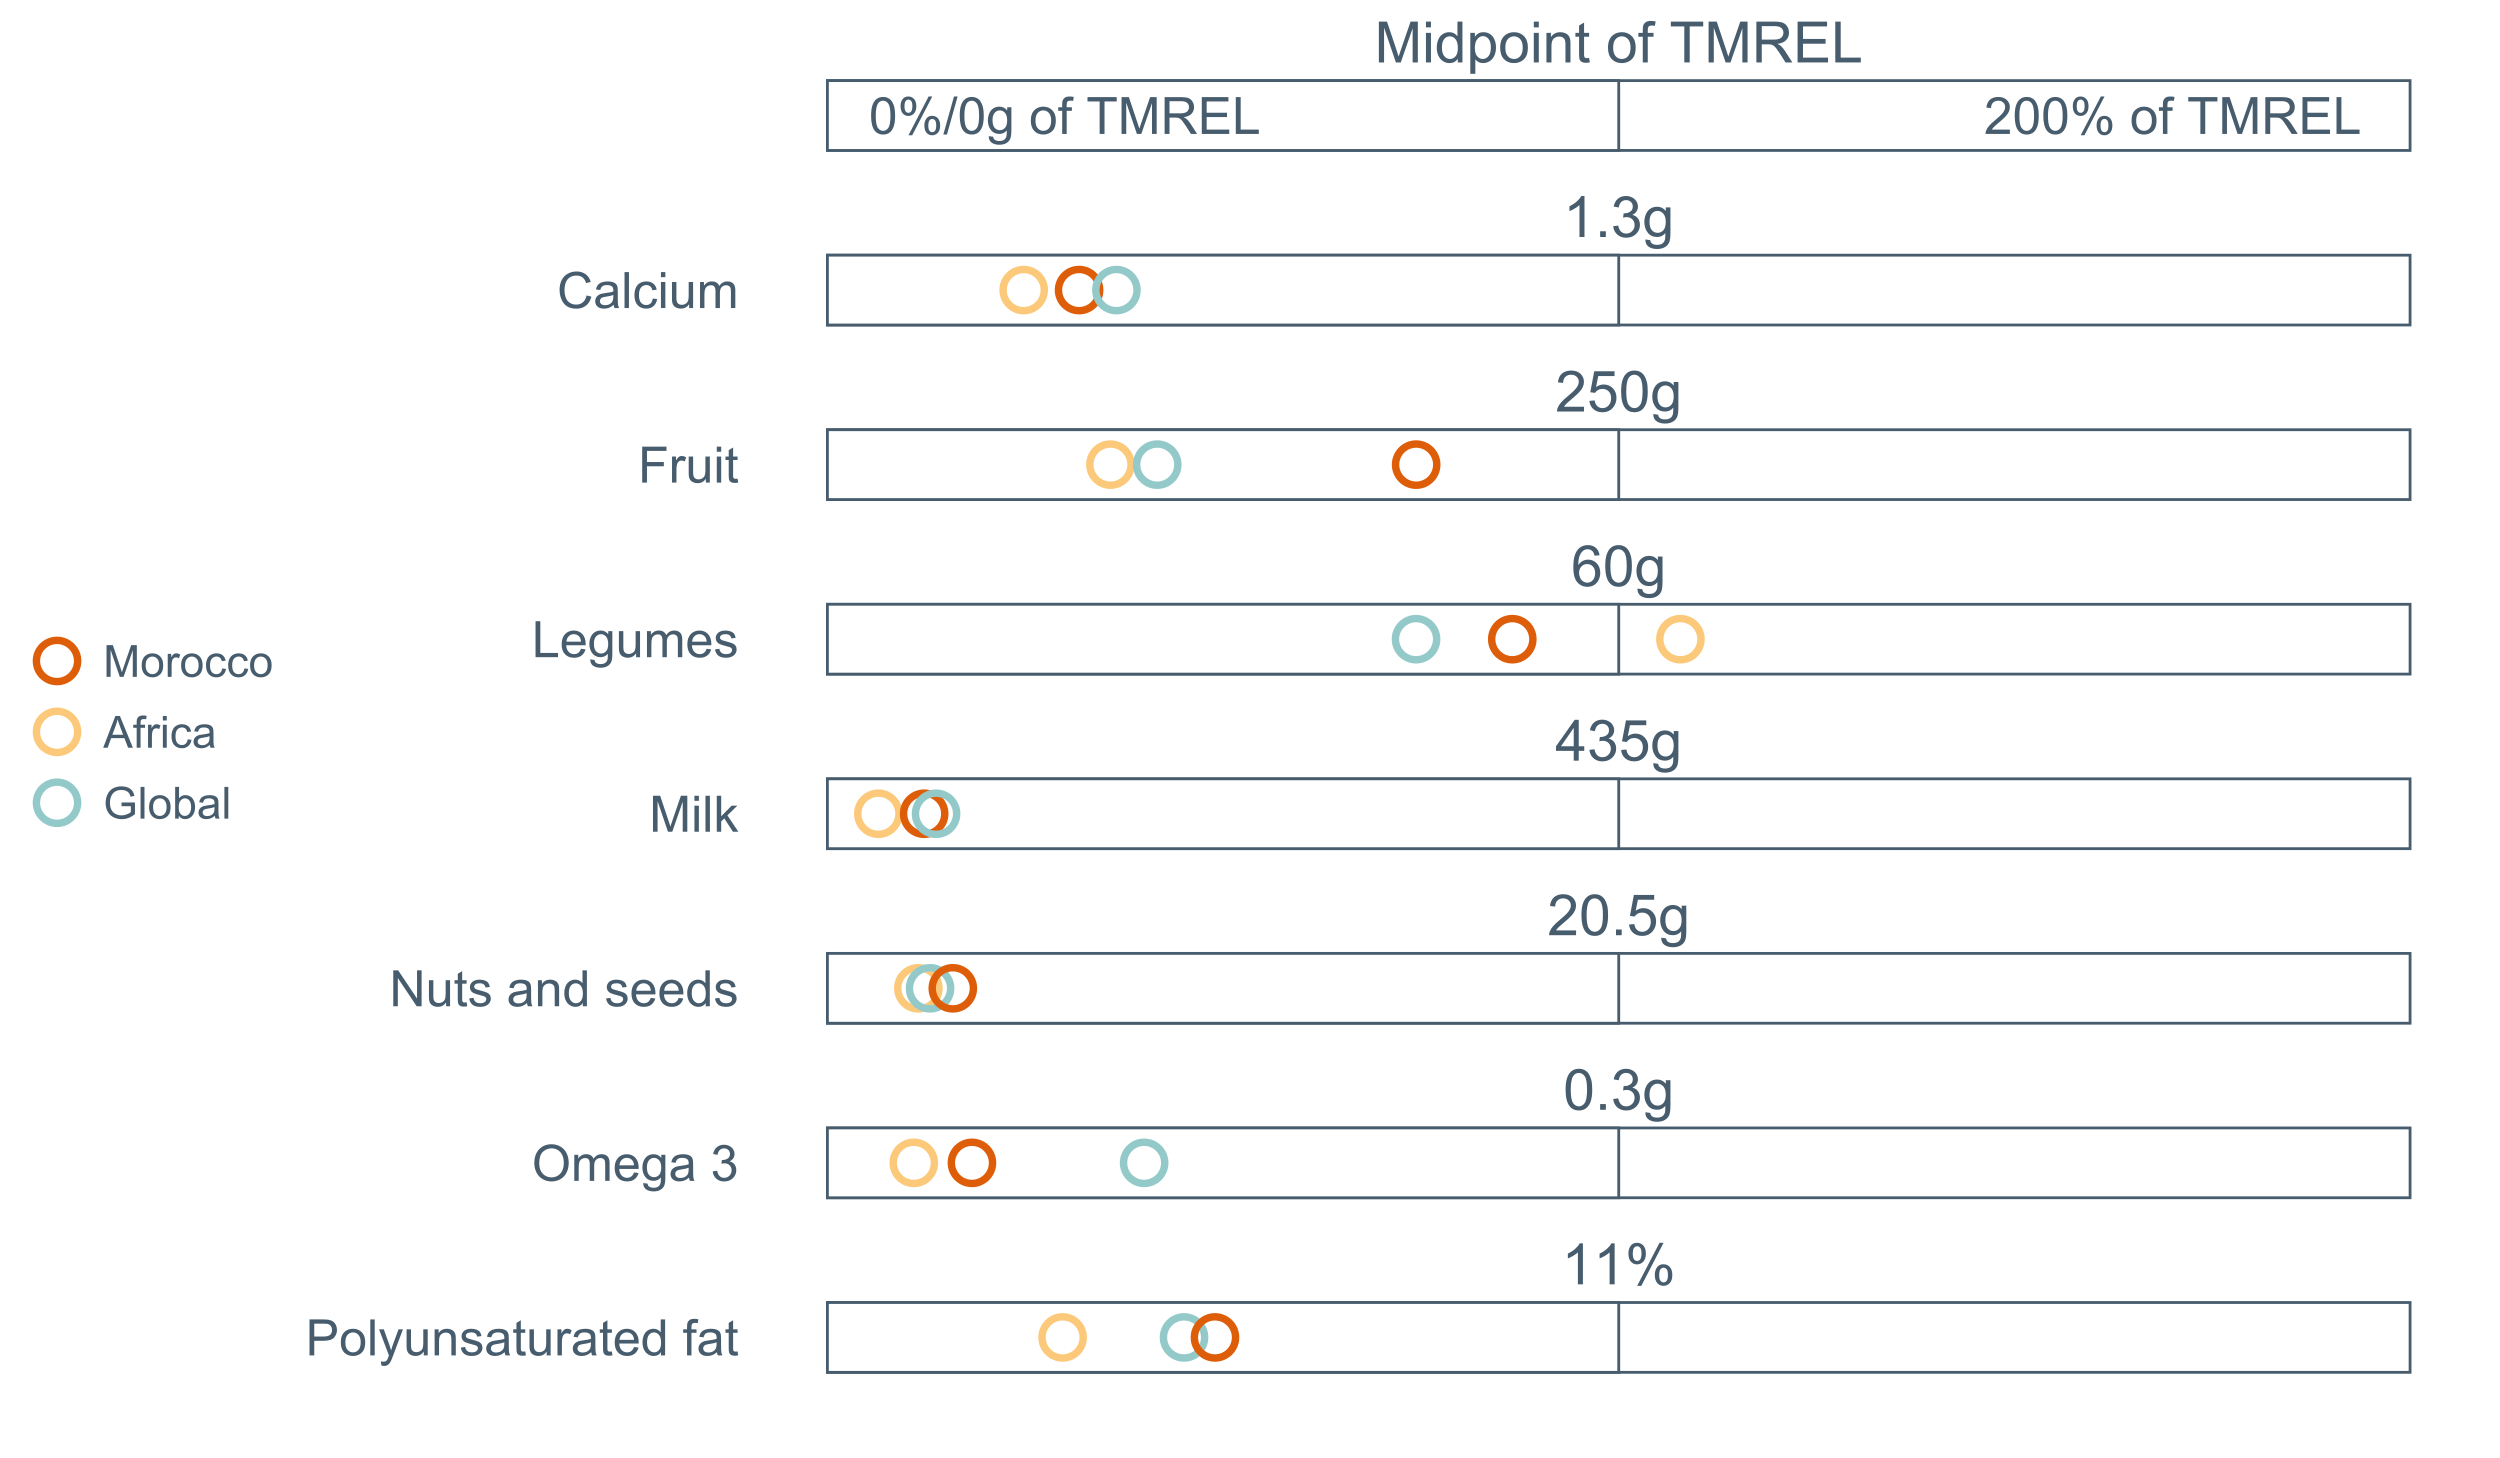 <?xml version="1.0" encoding="UTF-8"?>
<svg xmlns="http://www.w3.org/2000/svg" xmlns:xlink="http://www.w3.org/1999/xlink" width="1234.286pt" height="720pt" viewBox="0 0 1234.286 720" version="1.1">
<rect x="0" y="0" width="1234.286" height="720" fill="#333333" stroke="none"/>
<defs>
<g>
<symbol overflow="visible" id="glyph0-0">
<path style="stroke:none;" d="M 10.492 0 L 8.016 0 L 8.016 -15.773 C 7.422 -15.203 6.641 -14.633 5.672 -14.066 C 4.703 -13.496 3.832 -13.07 3.066 -12.789 L 3.066 -15.18 C 4.449 -15.828 5.66 -16.617 6.695 -17.543 C 7.73 -18.469 8.465 -19.367 8.898 -20.242 L 10.492 -20.242 Z M 10.492 0 "/>
</symbol>
<symbol overflow="visible" id="glyph0-1">
<path style="stroke:none;" d="M 2.559 0 L 2.559 -2.82 L 5.375 -2.82 L 5.375 0 Z M 2.559 0 "/>
</symbol>
<symbol overflow="visible" id="glyph0-2">
<path style="stroke:none;" d="M 1.184 -5.32 L 3.656 -5.652 C 3.941 -4.246 4.426 -3.234 5.109 -2.617 C 5.789 -1.996 6.621 -1.688 7.605 -1.691 C 8.77 -1.688 9.75 -2.09 10.555 -2.902 C 11.352 -3.707 11.754 -4.707 11.758 -5.898 C 11.754 -7.035 11.383 -7.973 10.645 -8.711 C 9.898 -9.445 8.953 -9.812 7.812 -9.816 C 7.34 -9.812 6.758 -9.723 6.062 -9.543 L 6.34 -11.715 C 6.504 -11.691 6.637 -11.684 6.738 -11.688 C 7.793 -11.684 8.742 -11.957 9.586 -12.512 C 10.43 -13.059 10.852 -13.91 10.852 -15.059 C 10.852 -15.965 10.543 -16.715 9.93 -17.312 C 9.312 -17.906 8.52 -18.203 7.551 -18.207 C 6.586 -18.203 5.781 -17.902 5.141 -17.297 C 4.496 -16.691 4.086 -15.785 3.906 -14.578 L 1.43 -15.016 C 1.73 -16.672 2.418 -17.957 3.492 -18.871 C 4.562 -19.781 5.895 -20.238 7.496 -20.242 C 8.59 -20.238 9.602 -20 10.531 -19.531 C 11.453 -19.055 12.164 -18.414 12.656 -17.602 C 13.148 -16.785 13.395 -15.918 13.395 -15.004 C 13.395 -14.129 13.16 -13.336 12.691 -12.621 C 12.223 -11.906 11.531 -11.336 10.617 -10.918 C 11.805 -10.641 12.727 -10.07 13.391 -9.207 C 14.047 -8.336 14.379 -7.254 14.383 -5.953 C 14.379 -4.191 13.738 -2.699 12.457 -1.477 C 11.176 -0.254 9.551 0.355 7.59 0.359 C 5.816 0.355 4.348 -0.168 3.184 -1.223 C 2.012 -2.273 1.348 -3.641 1.184 -5.32 Z M 1.184 -5.32 "/>
</symbol>
<symbol overflow="visible" id="glyph0-3">
<path style="stroke:none;" d="M 1.402 1.211 L 3.809 1.566 C 3.91 2.305 4.188 2.848 4.648 3.191 C 5.258 3.648 6.098 3.879 7.164 3.879 C 8.309 3.879 9.191 3.648 9.816 3.191 C 10.438 2.73 10.859 2.09 11.082 1.266 C 11.207 0.758 11.27 -0.301 11.262 -1.91 C 10.18 -0.637 8.832 0 7.219 0 C 5.211 0 3.656 -0.723 2.555 -2.172 C 1.453 -3.617 0.902 -5.355 0.906 -7.383 C 0.902 -8.773 1.156 -10.059 1.664 -11.238 C 2.168 -12.418 2.898 -13.328 3.855 -13.969 C 4.812 -14.609 5.938 -14.93 7.234 -14.934 C 8.953 -14.93 10.375 -14.234 11.496 -12.844 L 11.496 -14.605 L 13.777 -14.605 L 13.777 -1.98 C 13.773 0.293 13.543 1.902 13.082 2.852 C 12.617 3.801 11.883 4.551 10.883 5.102 C 9.875 5.648 8.641 5.922 7.18 5.926 C 5.434 5.922 4.027 5.531 2.957 4.75 C 1.883 3.965 1.363 2.785 1.402 1.211 Z M 3.453 -7.562 C 3.449 -5.645 3.832 -4.246 4.594 -3.367 C 5.352 -2.488 6.305 -2.051 7.453 -2.051 C 8.59 -2.051 9.543 -2.488 10.312 -3.363 C 11.082 -4.238 11.465 -5.609 11.469 -7.48 C 11.465 -9.266 11.07 -10.613 10.277 -11.523 C 9.484 -12.43 8.527 -12.883 7.41 -12.887 C 6.309 -12.883 5.375 -12.438 4.605 -11.543 C 3.836 -10.648 3.449 -9.32 3.453 -7.562 Z M 3.453 -7.562 "/>
</symbol>
<symbol overflow="visible" id="glyph0-4">
<path style="stroke:none;" d="M 14.176 -2.379 L 14.176 0 L 0.852 0 C 0.828 -0.594 0.926 -1.164 1.141 -1.719 C 1.477 -2.625 2.02 -3.52 2.77 -4.398 C 3.516 -5.277 4.594 -6.297 6.008 -7.453 C 8.195 -9.25 9.676 -10.672 10.449 -11.723 C 11.215 -12.77 11.602 -13.762 11.605 -14.699 C 11.602 -15.68 11.25 -16.508 10.555 -17.18 C 9.852 -17.852 8.938 -18.188 7.812 -18.191 C 6.617 -18.188 5.664 -17.828 4.949 -17.117 C 4.234 -16.398 3.871 -15.41 3.863 -14.148 L 1.32 -14.41 C 1.492 -16.305 2.148 -17.754 3.285 -18.75 C 4.422 -19.742 5.949 -20.238 7.867 -20.242 C 9.797 -20.238 11.328 -19.703 12.457 -18.633 C 13.582 -17.559 14.145 -16.227 14.148 -14.645 C 14.145 -13.832 13.98 -13.039 13.652 -12.266 C 13.324 -11.484 12.777 -10.664 12.012 -9.805 C 11.246 -8.938 9.973 -7.758 8.195 -6.258 C 6.707 -5.008 5.754 -4.16 5.336 -3.719 C 4.91 -3.273 4.562 -2.828 4.289 -2.379 Z M 14.176 -2.379 "/>
</symbol>
<symbol overflow="visible" id="glyph0-5">
<path style="stroke:none;" d="M 1.168 -5.281 L 3.77 -5.5 C 3.957 -4.23 4.402 -3.277 5.105 -2.645 C 5.805 -2.004 6.652 -1.688 7.645 -1.691 C 8.836 -1.688 9.844 -2.137 10.672 -3.039 C 11.492 -3.934 11.906 -5.125 11.91 -6.613 C 11.906 -8.023 11.508 -9.137 10.719 -9.953 C 9.922 -10.77 8.887 -11.18 7.605 -11.18 C 6.805 -11.18 6.082 -10.996 5.445 -10.637 C 4.801 -10.27 4.297 -9.801 3.934 -9.227 L 1.609 -9.531 L 3.562 -19.883 L 13.586 -19.883 L 13.586 -17.52 L 5.543 -17.52 L 4.457 -12.102 C 5.664 -12.941 6.934 -13.363 8.266 -13.367 C 10.023 -13.363 11.508 -12.754 12.719 -11.535 C 13.926 -10.312 14.531 -8.746 14.535 -6.836 C 14.531 -5.008 14 -3.43 12.941 -2.105 C 11.645 -0.473 9.879 0.34 7.645 0.344 C 5.809 0.34 4.312 -0.172 3.156 -1.195 C 1.996 -2.223 1.332 -3.582 1.168 -5.281 Z M 1.168 -5.281 "/>
</symbol>
<symbol overflow="visible" id="glyph0-6">
<path style="stroke:none;" d="M 1.168 -9.941 C 1.164 -12.32 1.41 -14.238 1.902 -15.695 C 2.391 -17.145 3.121 -18.266 4.09 -19.059 C 5.059 -19.844 6.273 -20.238 7.742 -20.242 C 8.82 -20.238 9.77 -20.02 10.586 -19.586 C 11.402 -19.148 12.078 -18.52 12.609 -17.703 C 13.141 -16.879 13.555 -15.883 13.859 -14.707 C 14.16 -13.527 14.312 -11.938 14.316 -9.941 C 14.312 -7.574 14.07 -5.664 13.586 -4.215 C 13.098 -2.758 12.371 -1.637 11.406 -0.844 C 10.438 -0.055 9.215 0.34 7.742 0.344 C 5.797 0.34 4.273 -0.355 3.164 -1.746 C 1.832 -3.422 1.164 -6.152 1.168 -9.941 Z M 3.711 -9.941 C 3.707 -6.629 4.094 -4.426 4.871 -3.332 C 5.645 -2.234 6.602 -1.688 7.742 -1.691 C 8.875 -1.688 9.832 -2.238 10.605 -3.34 C 11.379 -4.441 11.766 -6.641 11.77 -9.941 C 11.766 -13.258 11.379 -15.461 10.605 -16.555 C 9.832 -17.641 8.867 -18.188 7.715 -18.191 C 6.574 -18.188 5.668 -17.707 4.992 -16.75 C 4.137 -15.52 3.707 -13.25 3.711 -9.941 Z M 3.711 -9.941 "/>
</symbol>
<symbol overflow="visible" id="glyph0-7">
<path style="stroke:none;" d="M 14.012 -15.223 L 11.551 -15.031 C 11.328 -16 11.02 -16.707 10.617 -17.148 C 9.945 -17.852 9.117 -18.203 8.141 -18.207 C 7.348 -18.203 6.656 -17.984 6.062 -17.547 C 5.281 -16.977 4.668 -16.148 4.219 -15.059 C 3.77 -13.965 3.535 -12.41 3.52 -10.395 C 4.113 -11.301 4.844 -11.973 5.707 -12.418 C 6.566 -12.855 7.469 -13.078 8.414 -13.078 C 10.062 -13.078 11.465 -12.469 12.629 -11.254 C 13.785 -10.039 14.367 -8.469 14.371 -6.547 C 14.367 -5.277 14.094 -4.102 13.551 -3.02 C 13.004 -1.93 12.254 -1.098 11.305 -0.523 C 10.348 0.055 9.266 0.34 8.059 0.344 C 5.992 0.34 4.312 -0.414 3.012 -1.93 C 1.707 -3.445 1.055 -5.949 1.059 -9.434 C 1.055 -13.328 1.773 -16.16 3.219 -17.93 C 4.469 -19.469 6.16 -20.238 8.293 -20.242 C 9.875 -20.238 11.176 -19.793 12.191 -18.906 C 13.203 -18.016 13.809 -16.789 14.012 -15.223 Z M 3.906 -6.531 C 3.902 -5.676 4.082 -4.859 4.449 -4.082 C 4.809 -3.301 5.316 -2.707 5.969 -2.301 C 6.617 -1.891 7.301 -1.688 8.016 -1.691 C 9.062 -1.688 9.961 -2.109 10.711 -2.957 C 11.461 -3.797 11.836 -4.941 11.84 -6.395 C 11.836 -7.785 11.465 -8.883 10.727 -9.688 C 9.98 -10.484 9.047 -10.887 7.922 -10.891 C 6.801 -10.887 5.852 -10.484 5.074 -9.688 C 4.293 -8.883 3.902 -7.832 3.906 -6.531 Z M 3.906 -6.531 "/>
</symbol>
<symbol overflow="visible" id="glyph0-8">
<path style="stroke:none;" d="M 9.102 0 L 9.102 -4.828 L 0.359 -4.828 L 0.359 -7.094 L 9.559 -20.16 L 11.578 -20.16 L 11.578 -7.094 L 14.301 -7.094 L 14.301 -4.828 L 11.578 -4.828 L 11.578 0 Z M 9.102 -7.094 L 9.102 -16.184 L 2.793 -7.094 Z M 9.102 -7.094 "/>
</symbol>
<symbol overflow="visible" id="glyph0-9">
<path style="stroke:none;" d="M 1.637 -15.32 C 1.633 -16.754 1.996 -17.977 2.723 -18.988 C 3.445 -19.996 4.496 -20.5 5.871 -20.504 C 7.137 -20.5 8.184 -20.051 9.012 -19.148 C 9.84 -18.242 10.254 -16.914 10.258 -15.168 C 10.254 -13.461 9.836 -12.148 9 -11.227 C 8.16 -10.305 7.125 -9.844 5.898 -9.848 C 4.676 -9.844 3.66 -10.297 2.852 -11.207 C 2.039 -12.113 1.633 -13.484 1.637 -15.32 Z M 5.941 -18.797 C 5.324 -18.797 4.812 -18.531 4.406 -18 C 4 -17.469 3.797 -16.492 3.797 -15.07 C 3.797 -13.777 4 -12.867 4.414 -12.34 C 4.82 -11.812 5.332 -11.547 5.941 -11.551 C 6.562 -11.547 7.074 -11.812 7.484 -12.348 C 7.891 -12.875 8.098 -13.848 8.098 -15.266 C 8.098 -16.562 7.891 -17.477 7.48 -18.004 C 7.066 -18.531 6.555 -18.797 5.941 -18.797 Z M 5.953 0.742 L 16.984 -20.504 L 18.992 -20.504 L 8.004 0.742 Z M 14.672 -4.73 C 14.672 -6.176 15.031 -7.402 15.758 -8.406 C 16.477 -9.41 17.531 -9.914 18.922 -9.914 C 20.184 -9.914 21.23 -9.461 22.062 -8.559 C 22.891 -7.656 23.309 -6.328 23.309 -4.578 C 23.309 -2.867 22.887 -1.555 22.051 -0.637 C 21.207 0.281 20.168 0.738 18.934 0.742 C 17.711 0.738 16.695 0.285 15.887 -0.625 C 15.074 -1.535 14.672 -2.902 14.672 -4.73 Z M 18.992 -8.211 C 18.363 -8.207 17.848 -7.941 17.441 -7.41 C 17.031 -6.875 16.828 -5.898 16.832 -4.484 C 16.828 -3.195 17.035 -2.289 17.449 -1.758 C 17.863 -1.227 18.371 -0.961 18.977 -0.961 C 19.605 -0.961 20.125 -1.227 20.535 -1.758 C 20.941 -2.289 21.145 -3.262 21.148 -4.676 C 21.145 -5.977 20.938 -6.891 20.527 -7.418 C 20.113 -7.945 19.602 -8.207 18.992 -8.211 Z M 18.992 -8.211 "/>
</symbol>
<symbol overflow="visible" id="glyph0-10">
<path style="stroke:none;" d="M 2.09 0 L 2.09 -20.16 L 6.105 -20.16 L 10.879 -5.887 C 11.316 -4.555 11.637 -3.559 11.84 -2.902 C 12.066 -3.629 12.426 -4.707 12.914 -6.133 L 17.738 -20.16 L 21.328 -20.16 L 21.328 0 L 18.758 0 L 18.758 -16.871 L 12.898 0 L 10.492 0 L 4.66 -17.16 L 4.66 0 Z M 2.09 0 "/>
</symbol>
<symbol overflow="visible" id="glyph0-11">
<path style="stroke:none;" d="M 1.871 -17.312 L 1.871 -20.16 L 4.344 -20.16 L 4.344 -17.312 Z M 1.871 0 L 1.871 -14.605 L 4.344 -14.605 L 4.344 0 Z M 1.871 0 "/>
</symbol>
<symbol overflow="visible" id="glyph0-12">
<path style="stroke:none;" d="M 11.332 0 L 11.332 -1.844 C 10.402 -0.395 9.039 0.328 7.246 0.328 C 6.078 0.328 5.008 0.008 4.035 -0.633 C 3.055 -1.273 2.297 -2.168 1.766 -3.32 C 1.227 -4.469 0.961 -5.793 0.961 -7.289 C 0.961 -8.742 1.203 -10.062 1.691 -11.254 C 2.176 -12.438 2.906 -13.348 3.879 -13.984 C 4.848 -14.613 5.934 -14.93 7.137 -14.934 C 8.016 -14.93 8.797 -14.742 9.488 -14.375 C 10.172 -14 10.73 -13.52 11.164 -12.926 L 11.164 -20.16 L 13.629 -20.16 L 13.629 0 Z M 3.508 -7.289 C 3.504 -5.418 3.898 -4.02 4.688 -3.094 C 5.477 -2.168 6.406 -1.703 7.48 -1.707 C 8.559 -1.703 9.477 -2.145 10.234 -3.031 C 10.988 -3.914 11.367 -5.266 11.371 -7.082 C 11.367 -9.078 10.98 -10.543 10.215 -11.48 C 9.441 -12.414 8.496 -12.883 7.371 -12.887 C 6.27 -12.883 5.348 -12.434 4.613 -11.539 C 3.871 -10.637 3.504 -9.223 3.508 -7.289 Z M 3.508 -7.289 "/>
</symbol>
<symbol overflow="visible" id="glyph0-13">
<path style="stroke:none;" d="M 1.855 5.598 L 1.855 -14.605 L 4.113 -14.605 L 4.113 -12.707 C 4.645 -13.445 5.242 -14 5.914 -14.375 C 6.578 -14.742 7.391 -14.93 8.348 -14.934 C 9.594 -14.93 10.695 -14.609 11.648 -13.969 C 12.602 -13.328 13.32 -12.422 13.805 -11.254 C 14.289 -10.086 14.531 -8.805 14.535 -7.41 C 14.531 -5.914 14.262 -4.57 13.73 -3.375 C 13.191 -2.18 12.414 -1.262 11.391 -0.625 C 10.367 0.012 9.293 0.328 8.168 0.328 C 7.34 0.328 6.598 0.156 5.945 -0.191 C 5.289 -0.539 4.75 -0.98 4.332 -1.512 L 4.332 5.598 Z M 4.098 -7.219 C 4.094 -5.336 4.477 -3.945 5.238 -3.051 C 5.996 -2.152 6.918 -1.703 8.004 -1.707 C 9.102 -1.703 10.043 -2.168 10.828 -3.102 C 11.609 -4.027 12 -5.469 12.004 -7.426 C 12 -9.285 11.617 -10.68 10.855 -11.605 C 10.086 -12.531 9.172 -12.996 8.113 -12.996 C 7.055 -12.996 6.121 -12.5 5.312 -11.516 C 4.5 -10.527 4.094 -9.098 4.098 -7.219 Z M 4.098 -7.219 "/>
</symbol>
<symbol overflow="visible" id="glyph0-14">
<path style="stroke:none;" d="M 0.934 -7.301 C 0.93 -10.004 1.684 -12.008 3.191 -13.312 C 4.445 -14.391 5.977 -14.93 7.781 -14.934 C 9.789 -14.93 11.43 -14.273 12.703 -12.961 C 13.977 -11.645 14.613 -9.824 14.617 -7.508 C 14.613 -5.625 14.332 -4.148 13.77 -3.07 C 13.207 -1.992 12.387 -1.156 11.309 -0.562 C 10.23 0.031 9.055 0.328 7.781 0.328 C 5.734 0.328 4.082 -0.324 2.824 -1.637 C 1.562 -2.941 0.93 -4.832 0.934 -7.301 Z M 3.48 -7.301 C 3.48 -5.43 3.887 -4.027 4.703 -3.102 C 5.516 -2.168 6.543 -1.703 7.781 -1.707 C 9.008 -1.703 10.027 -2.172 10.848 -3.109 C 11.66 -4.043 12.07 -5.469 12.074 -7.383 C 12.07 -9.188 11.66 -10.555 10.844 -11.488 C 10.02 -12.418 9 -12.883 7.781 -12.887 C 6.543 -12.883 5.516 -12.422 4.703 -11.496 C 3.887 -10.566 3.48 -9.168 3.48 -7.301 Z M 3.48 -7.301 "/>
</symbol>
<symbol overflow="visible" id="glyph0-15">
<path style="stroke:none;" d="M 1.855 0 L 1.855 -14.605 L 4.086 -14.605 L 4.086 -12.527 C 5.152 -14.129 6.703 -14.93 8.73 -14.934 C 9.609 -14.93 10.418 -14.77 11.156 -14.457 C 11.895 -14.137 12.445 -13.723 12.816 -13.215 C 13.18 -12.699 13.438 -12.09 13.586 -11.387 C 13.676 -10.926 13.723 -10.125 13.723 -8.98 L 13.723 0 L 11.25 0 L 11.25 -8.883 C 11.25 -9.891 11.152 -10.645 10.961 -11.145 C 10.766 -11.645 10.422 -12.043 9.934 -12.34 C 9.441 -12.637 8.867 -12.785 8.211 -12.789 C 7.152 -12.785 6.242 -12.449 5.48 -11.785 C 4.711 -11.113 4.328 -9.844 4.332 -7.977 L 4.332 0 Z M 1.855 0 "/>
</symbol>
<symbol overflow="visible" id="glyph0-16">
<path style="stroke:none;" d="M 7.262 -2.215 L 7.617 -0.027 C 6.922 0.117 6.297 0.188 5.746 0.191 C 4.844 0.188 4.148 0.047 3.656 -0.234 C 3.16 -0.516 2.809 -0.887 2.609 -1.355 C 2.406 -1.816 2.309 -2.793 2.309 -4.277 L 2.309 -12.68 L 0.496 -12.68 L 0.496 -14.605 L 2.309 -14.605 L 2.309 -18.219 L 4.773 -19.707 L 4.773 -14.605 L 7.262 -14.605 L 7.262 -12.68 L 4.773 -12.68 L 4.773 -4.141 C 4.77 -3.434 4.812 -2.98 4.902 -2.777 C 4.984 -2.574 5.125 -2.414 5.328 -2.297 C 5.523 -2.176 5.809 -2.113 6.176 -2.117 C 6.449 -2.113 6.809 -2.148 7.262 -2.215 Z M 7.262 -2.215 "/>
</symbol>
<symbol overflow="visible" id="glyph0-17">
<path style="stroke:none;" d=""/>
</symbol>
<symbol overflow="visible" id="glyph0-18">
<path style="stroke:none;" d="M 2.449 0 L 2.449 -12.68 L 0.262 -12.68 L 0.262 -14.605 L 2.449 -14.605 L 2.449 -16.156 C 2.449 -17.133 2.535 -17.863 2.707 -18.344 C 2.945 -18.984 3.363 -19.504 3.965 -19.906 C 4.562 -20.301 5.406 -20.5 6.492 -20.504 C 7.188 -20.5 7.957 -20.418 8.801 -20.254 L 8.43 -18.098 C 7.914 -18.188 7.43 -18.234 6.973 -18.234 C 6.219 -18.234 5.684 -18.07 5.375 -17.75 C 5.062 -17.426 4.91 -16.828 4.91 -15.953 L 4.91 -14.605 L 7.754 -14.605 L 7.754 -12.68 L 4.91 -12.68 L 4.91 0 Z M 2.449 0 "/>
</symbol>
<symbol overflow="visible" id="glyph0-19">
<path style="stroke:none;" d="M 7.301 0 L 7.301 -17.781 L 0.66 -17.781 L 0.66 -20.16 L 16.641 -20.16 L 16.641 -17.781 L 9.969 -17.781 L 9.969 0 Z M 7.301 0 "/>
</symbol>
<symbol overflow="visible" id="glyph0-20">
<path style="stroke:none;" d="M 2.215 0 L 2.215 -20.16 L 11.152 -20.16 C 12.945 -20.156 14.312 -19.977 15.25 -19.617 C 16.184 -19.254 16.93 -18.613 17.492 -17.699 C 18.047 -16.781 18.328 -15.77 18.332 -14.66 C 18.328 -13.227 17.863 -12.02 16.941 -11.039 C 16.012 -10.059 14.582 -9.434 12.652 -9.172 C 13.355 -8.828 13.895 -8.496 14.262 -8.168 C 15.039 -7.449 15.773 -6.555 16.473 -5.488 L 19.98 0 L 16.625 0 L 13.957 -4.195 C 13.176 -5.402 12.531 -6.324 12.031 -6.969 C 11.523 -7.609 11.074 -8.059 10.676 -8.316 C 10.277 -8.57 9.871 -8.75 9.461 -8.855 C 9.156 -8.918 8.66 -8.953 7.977 -8.953 L 4.883 -8.953 L 4.883 0 Z M 4.883 -11.262 L 10.617 -11.262 C 11.836 -11.262 12.789 -11.387 13.477 -11.641 C 14.164 -11.891 14.684 -12.293 15.043 -12.852 C 15.398 -13.402 15.578 -14.008 15.582 -14.66 C 15.578 -15.613 15.234 -16.395 14.543 -17.008 C 13.848 -17.621 12.754 -17.93 11.262 -17.93 L 4.883 -17.93 Z M 4.883 -11.262 "/>
</symbol>
<symbol overflow="visible" id="glyph0-21">
<path style="stroke:none;" d="M 2.227 0 L 2.227 -20.16 L 16.805 -20.16 L 16.805 -17.781 L 4.895 -17.781 L 4.895 -11.605 L 16.047 -11.605 L 16.047 -9.242 L 4.895 -9.242 L 4.895 -2.379 L 17.27 -2.379 L 17.27 0 Z M 2.227 0 "/>
</symbol>
<symbol overflow="visible" id="glyph0-22">
<path style="stroke:none;" d="M 2.062 0 L 2.062 -20.16 L 4.73 -20.16 L 4.73 -2.379 L 14.66 -2.379 L 14.66 0 Z M 2.062 0 "/>
</symbol>
<symbol overflow="visible" id="glyph1-0">
<path style="stroke:none;" d="M 1.055 -8.965 C 1.055 -11.113 1.273 -12.844 1.719 -14.156 C 2.156 -15.465 2.812 -16.473 3.688 -17.188 C 4.555 -17.895 5.652 -18.25 6.98 -18.254 C 7.953 -18.25 8.809 -18.055 9.547 -17.664 C 10.281 -17.27 10.891 -16.703 11.371 -15.965 C 11.848 -15.223 12.223 -14.32 12.5 -13.262 C 12.77 -12.195 12.906 -10.766 12.91 -8.965 C 12.906 -6.832 12.688 -5.109 12.25 -3.801 C 11.809 -2.488 11.152 -1.477 10.285 -0.762 C 9.41 -0.051 8.309 0.305 6.98 0.309 C 5.223 0.305 3.848 -0.32 2.852 -1.574 C 1.652 -3.086 1.055 -5.551 1.055 -8.965 Z M 3.348 -8.965 C 3.344 -5.98 3.695 -3.992 4.395 -3.004 C 5.094 -2.016 5.953 -1.523 6.98 -1.523 C 8.004 -1.523 8.867 -2.02 9.566 -3.012 C 10.262 -4.004 10.609 -5.988 10.613 -8.965 C 10.609 -11.957 10.262 -13.945 9.566 -14.93 C 8.867 -15.914 7.996 -16.406 6.957 -16.406 C 5.926 -16.406 5.109 -15.973 4.5 -15.105 C 3.73 -13.996 3.344 -11.949 3.348 -8.965 Z M 3.348 -8.965 "/>
</symbol>
<symbol overflow="visible" id="glyph1-1">
<path style="stroke:none;" d="M 1.477 -13.812 C 1.477 -15.109 1.801 -16.215 2.453 -17.125 C 3.105 -18.031 4.055 -18.484 5.297 -18.488 C 6.438 -18.484 7.379 -18.078 8.129 -17.266 C 8.871 -16.449 9.246 -15.254 9.25 -13.676 C 9.246 -12.137 8.867 -10.953 8.113 -10.125 C 7.355 -9.293 6.426 -8.875 5.32 -8.879 C 4.219 -8.875 3.301 -9.285 2.574 -10.105 C 1.84 -10.922 1.477 -12.156 1.477 -13.812 Z M 5.355 -16.953 C 4.801 -16.949 4.34 -16.711 3.973 -16.23 C 3.605 -15.75 3.422 -14.867 3.422 -13.59 C 3.422 -12.422 3.605 -11.602 3.98 -11.129 C 4.348 -10.652 4.809 -10.418 5.355 -10.418 C 5.918 -10.418 6.383 -10.656 6.75 -11.137 C 7.117 -11.613 7.301 -12.488 7.305 -13.766 C 7.301 -14.934 7.113 -15.758 6.746 -16.238 C 6.371 -16.711 5.91 -16.949 5.355 -16.953 Z M 5.371 0.668 L 15.316 -18.488 L 17.125 -18.488 L 7.219 0.668 Z M 13.23 -4.266 C 13.23 -5.57 13.555 -6.676 14.211 -7.582 C 14.859 -8.488 15.812 -8.941 17.062 -8.941 C 18.203 -8.941 19.145 -8.531 19.895 -7.719 C 20.641 -6.898 21.016 -5.703 21.02 -4.129 C 21.016 -2.59 20.637 -1.406 19.883 -0.578 C 19.125 0.254 18.191 0.668 17.074 0.668 C 15.973 0.668 15.055 0.258 14.328 -0.562 C 13.594 -1.383 13.23 -2.617 13.23 -4.266 Z M 17.125 -7.402 C 16.559 -7.398 16.094 -7.16 15.73 -6.684 C 15.359 -6.203 15.176 -5.324 15.18 -4.043 C 15.176 -2.883 15.359 -2.062 15.734 -1.586 C 16.102 -1.105 16.562 -0.867 17.113 -0.867 C 17.68 -0.867 18.148 -1.105 18.52 -1.586 C 18.883 -2.062 19.066 -2.938 19.07 -4.215 C 19.066 -5.387 18.879 -6.211 18.512 -6.688 C 18.137 -7.16 17.676 -7.398 17.125 -7.402 Z M 17.125 -7.402 "/>
</symbol>
<symbol overflow="visible" id="glyph1-2">
<path style="stroke:none;" d="M 0 0.309 L 5.27 -18.488 L 7.055 -18.488 L 1.797 0.309 Z M 0 0.309 "/>
</symbol>
<symbol overflow="visible" id="glyph1-3">
<path style="stroke:none;" d="M 1.266 1.09 L 3.434 1.414 C 3.523 2.078 3.773 2.566 4.191 2.875 C 4.742 3.285 5.5 3.492 6.461 3.496 C 7.492 3.492 8.289 3.285 8.852 2.875 C 9.41 2.461 9.793 1.883 9.996 1.141 C 10.109 0.684 10.16 -0.27 10.156 -1.723 C 9.176 -0.574 7.961 0 6.512 0 C 4.695 0 3.293 -0.652 2.305 -1.957 C 1.312 -3.262 0.82 -4.828 0.82 -6.66 C 0.82 -7.914 1.047 -9.074 1.5 -10.137 C 1.953 -11.199 2.609 -12.02 3.477 -12.598 C 4.336 -13.176 5.352 -13.465 6.523 -13.469 C 8.074 -13.465 9.355 -12.836 10.367 -11.582 L 10.367 -13.168 L 12.426 -13.168 L 12.426 -1.785 C 12.422 0.266 12.211 1.715 11.797 2.57 C 11.375 3.426 10.715 4.102 9.812 4.598 C 8.906 5.094 7.793 5.344 6.473 5.344 C 4.898 5.344 3.629 4.988 2.664 4.281 C 1.695 3.574 1.23 2.512 1.266 1.09 Z M 3.113 -6.82 C 3.109 -5.094 3.453 -3.832 4.141 -3.039 C 4.824 -2.242 5.684 -1.844 6.723 -1.848 C 7.742 -1.844 8.602 -2.238 9.301 -3.031 C 9.992 -3.816 10.34 -5.055 10.344 -6.746 C 10.34 -8.355 9.984 -9.57 9.27 -10.391 C 8.551 -11.207 7.688 -11.617 6.684 -11.621 C 5.688 -11.617 4.844 -11.215 4.152 -10.41 C 3.457 -9.602 3.109 -8.406 3.113 -6.82 Z M 3.113 -6.82 "/>
</symbol>
<symbol overflow="visible" id="glyph1-4">
<path style="stroke:none;" d=""/>
</symbol>
<symbol overflow="visible" id="glyph1-5">
<path style="stroke:none;" d="M 0.844 -6.586 C 0.844 -9.023 1.52 -10.828 2.875 -12.004 C 4.004 -12.977 5.387 -13.465 7.02 -13.469 C 8.828 -13.465 10.305 -12.871 11.457 -11.688 C 12.605 -10.496 13.184 -8.855 13.184 -6.77 C 13.184 -5.074 12.926 -3.742 12.418 -2.77 C 11.906 -1.797 11.168 -1.043 10.199 -0.508 C 9.227 0.027 8.168 0.293 7.02 0.297 C 5.176 0.293 3.684 -0.297 2.547 -1.477 C 1.41 -2.656 0.844 -4.359 0.844 -6.586 Z M 3.137 -6.586 C 3.133 -4.898 3.5 -3.633 4.238 -2.797 C 4.973 -1.953 5.902 -1.535 7.02 -1.539 C 8.125 -1.535 9.043 -1.957 9.781 -2.801 C 10.516 -3.645 10.887 -4.93 10.887 -6.66 C 10.887 -8.285 10.516 -9.52 9.777 -10.359 C 9.035 -11.199 8.117 -11.617 7.02 -11.621 C 5.902 -11.617 4.973 -11.199 4.238 -10.367 C 3.5 -9.527 3.133 -8.27 3.137 -6.586 Z M 3.137 -6.586 "/>
</symbol>
<symbol overflow="visible" id="glyph1-6">
<path style="stroke:none;" d="M 2.207 0 L 2.207 -11.434 L 0.234 -11.434 L 0.234 -13.168 L 2.207 -13.168 L 2.207 -14.57 C 2.203 -15.453 2.281 -16.109 2.441 -16.543 C 2.656 -17.117 3.035 -17.586 3.578 -17.949 C 4.117 -18.305 4.875 -18.484 5.852 -18.488 C 6.48 -18.484 7.176 -18.41 7.938 -18.266 L 7.602 -16.32 C 7.133 -16.398 6.695 -16.441 6.285 -16.441 C 5.605 -16.441 5.125 -16.297 4.848 -16.008 C 4.562 -15.719 4.422 -15.176 4.426 -14.383 L 4.426 -13.168 L 6.992 -13.168 L 6.992 -11.434 L 4.426 -11.434 L 4.426 0 Z M 2.207 0 "/>
</symbol>
<symbol overflow="visible" id="glyph1-7">
<path style="stroke:none;" d="M 6.586 0 L 6.586 -16.035 L 0.594 -16.035 L 0.594 -18.18 L 15.004 -18.18 L 15.004 -16.035 L 8.992 -16.035 L 8.992 0 Z M 6.586 0 "/>
</symbol>
<symbol overflow="visible" id="glyph1-8">
<path style="stroke:none;" d="M 1.887 0 L 1.887 -18.18 L 5.504 -18.18 L 9.809 -5.309 C 10.203 -4.105 10.492 -3.207 10.676 -2.617 C 10.883 -3.277 11.203 -4.25 11.645 -5.531 L 15.996 -18.18 L 19.234 -18.18 L 19.234 0 L 16.914 0 L 16.914 -15.215 L 11.633 0 L 9.461 0 L 4.203 -15.477 L 4.203 0 Z M 1.887 0 "/>
</symbol>
<symbol overflow="visible" id="glyph1-9">
<path style="stroke:none;" d="M 1.996 0 L 1.996 -18.18 L 10.059 -18.18 C 11.676 -18.176 12.906 -18.012 13.75 -17.688 C 14.59 -17.359 15.266 -16.781 15.773 -15.957 C 16.277 -15.129 16.527 -14.219 16.531 -13.219 C 16.527 -11.93 16.109 -10.84 15.277 -9.957 C 14.438 -9.066 13.148 -8.504 11.41 -8.27 C 12.043 -7.961 12.527 -7.66 12.859 -7.367 C 13.559 -6.719 14.223 -5.914 14.855 -4.949 L 18.02 0 L 14.992 0 L 12.586 -3.781 C 11.883 -4.867 11.301 -5.703 10.848 -6.285 C 10.391 -6.863 9.984 -7.27 9.629 -7.5 C 9.266 -7.73 8.902 -7.891 8.531 -7.984 C 8.258 -8.043 7.809 -8.074 7.191 -8.074 L 4.402 -8.074 L 4.402 0 Z M 4.402 -10.156 L 9.574 -10.156 C 10.672 -10.152 11.531 -10.266 12.152 -10.496 C 12.77 -10.723 13.238 -11.09 13.566 -11.59 C 13.887 -12.09 14.051 -12.633 14.051 -13.219 C 14.051 -14.078 13.738 -14.785 13.113 -15.34 C 12.488 -15.895 11.5 -16.172 10.156 -16.172 L 4.402 -16.172 Z M 4.402 -10.156 "/>
</symbol>
<symbol overflow="visible" id="glyph1-10">
<path style="stroke:none;" d="M 2.008 0 L 2.008 -18.18 L 15.152 -18.18 L 15.152 -16.035 L 4.414 -16.035 L 4.414 -10.465 L 14.473 -10.465 L 14.473 -8.332 L 4.414 -8.332 L 4.414 -2.145 L 15.574 -2.145 L 15.574 0 Z M 2.008 0 "/>
</symbol>
<symbol overflow="visible" id="glyph1-11">
<path style="stroke:none;" d="M 1.859 0 L 1.859 -18.18 L 4.266 -18.18 L 4.266 -2.145 L 13.219 -2.145 L 13.219 0 Z M 1.859 0 "/>
</symbol>
<symbol overflow="visible" id="glyph1-12">
<path style="stroke:none;" d="M 12.785 -2.145 L 12.785 0 L 0.77 0 C 0.746 -0.535 0.832 -1.051 1.027 -1.551 C 1.332 -2.367 1.824 -3.172 2.496 -3.969 C 3.168 -4.758 4.141 -5.676 5.418 -6.723 C 7.391 -8.34 8.727 -9.625 9.422 -10.57 C 10.117 -11.516 10.465 -12.41 10.465 -13.258 C 10.465 -14.137 10.148 -14.883 9.516 -15.492 C 8.883 -16.102 8.059 -16.406 7.043 -16.406 C 5.965 -16.406 5.102 -16.082 4.461 -15.438 C 3.812 -14.793 3.488 -13.902 3.484 -12.762 L 1.191 -12.996 C 1.344 -14.707 1.934 -16.008 2.961 -16.906 C 3.984 -17.801 5.363 -18.25 7.094 -18.254 C 8.836 -18.25 10.215 -17.766 11.234 -16.801 C 12.25 -15.832 12.762 -14.637 12.762 -13.207 C 12.762 -12.48 12.609 -11.766 12.312 -11.062 C 12.012 -10.359 11.52 -9.617 10.832 -8.84 C 10.141 -8.062 8.992 -6.996 7.391 -5.641 C 6.047 -4.516 5.188 -3.754 4.812 -3.355 C 4.43 -2.953 4.117 -2.551 3.867 -2.145 Z M 12.785 -2.145 "/>
</symbol>
<symbol overflow="visible" id="glyph2-0">
<path style="stroke:none;" d="M 1.914 0 L 1.914 -17.758 L 8.613 -17.758 C 9.789 -17.754 10.688 -17.695 11.312 -17.586 C 12.184 -17.438 12.914 -17.16 13.504 -16.754 C 14.094 -16.344 14.57 -15.773 14.93 -15.043 C 15.289 -14.305 15.469 -13.5 15.469 -12.621 C 15.469 -11.109 14.988 -9.828 14.027 -8.785 C 13.066 -7.738 11.328 -7.219 8.816 -7.219 L 4.262 -7.219 L 4.262 0 Z M 4.262 -9.312 L 8.855 -9.312 C 10.371 -9.309 11.449 -9.594 12.086 -10.16 C 12.723 -10.727 13.043 -11.52 13.043 -12.547 C 13.043 -13.289 12.855 -13.926 12.48 -14.457 C 12.105 -14.98 11.609 -15.332 10.996 -15.504 C 10.598 -15.605 9.867 -15.656 8.805 -15.66 L 4.262 -15.66 Z M 4.262 -9.312 "/>
</symbol>
<symbol overflow="visible" id="glyph2-1">
<path style="stroke:none;" d="M 0.824 -6.43 C 0.82 -8.809 1.48 -10.574 2.809 -11.723 C 3.91 -12.672 5.262 -13.148 6.855 -13.152 C 8.621 -13.148 10.066 -12.57 11.191 -11.414 C 12.312 -10.254 12.871 -8.652 12.875 -6.613 C 12.871 -4.953 12.625 -3.652 12.129 -2.707 C 11.633 -1.758 10.91 -1.02 9.961 -0.496 C 9.012 0.027 7.977 0.285 6.855 0.289 C 5.055 0.285 3.598 -0.289 2.488 -1.441 C 1.375 -2.594 0.82 -4.254 0.824 -6.43 Z M 3.062 -6.43 C 3.059 -4.781 3.418 -3.551 4.141 -2.73 C 4.855 -1.91 5.762 -1.5 6.855 -1.5 C 7.934 -1.5 8.832 -1.91 9.555 -2.734 C 10.27 -3.559 10.629 -4.816 10.633 -6.504 C 10.629 -8.094 10.266 -9.297 9.547 -10.117 C 8.82 -10.934 7.926 -11.344 6.855 -11.348 C 5.762 -11.344 4.855 -10.938 4.141 -10.125 C 3.418 -9.309 3.059 -8.074 3.062 -6.43 Z M 3.062 -6.43 "/>
</symbol>
<symbol overflow="visible" id="glyph2-2">
<path style="stroke:none;" d="M 1.586 0 L 1.586 -17.758 L 3.766 -17.758 L 3.766 0 Z M 1.586 0 "/>
</symbol>
<symbol overflow="visible" id="glyph2-3">
<path style="stroke:none;" d="M 1.539 4.953 L 1.297 2.906 C 1.77 3.035 2.188 3.098 2.543 3.102 C 3.027 3.098 3.414 3.02 3.703 2.859 C 3.992 2.695 4.23 2.469 4.422 2.18 C 4.555 1.961 4.777 1.418 5.086 0.559 C 5.125 0.434 5.188 0.258 5.281 0.023 L 0.398 -12.863 L 2.75 -12.863 L 5.426 -5.414 C 5.77 -4.469 6.078 -3.473 6.359 -2.434 C 6.605 -3.434 6.906 -4.414 7.254 -5.367 L 10.004 -12.863 L 12.184 -12.863 L 7.293 0.219 C 6.766 1.625 6.355 2.598 6.066 3.137 C 5.676 3.852 5.234 4.379 4.734 4.715 C 4.234 5.047 3.637 5.215 2.941 5.219 C 2.52 5.215 2.051 5.125 1.539 4.953 Z M 1.539 4.953 "/>
</symbol>
<symbol overflow="visible" id="glyph2-4">
<path style="stroke:none;" d="M 10.066 0 L 10.066 -1.891 C 9.062 -0.438 7.699 0.285 5.984 0.289 C 5.219 0.285 4.512 0.145 3.855 -0.145 C 3.199 -0.434 2.711 -0.801 2.391 -1.242 C 2.07 -1.68 1.844 -2.219 1.719 -2.859 C 1.625 -3.285 1.582 -3.961 1.586 -4.895 L 1.586 -12.863 L 3.766 -12.863 L 3.766 -5.73 C 3.762 -4.59 3.805 -3.82 3.898 -3.426 C 4.031 -2.852 4.324 -2.402 4.77 -2.074 C 5.215 -1.746 5.762 -1.582 6.418 -1.586 C 7.07 -1.582 7.688 -1.75 8.262 -2.09 C 8.832 -2.422 9.234 -2.879 9.477 -3.457 C 9.711 -4.035 9.832 -4.871 9.836 -5.973 L 9.836 -12.863 L 12.016 -12.863 L 12.016 0 Z M 10.066 0 "/>
</symbol>
<symbol overflow="visible" id="glyph2-5">
<path style="stroke:none;" d="M 1.637 0 L 1.637 -12.863 L 3.598 -12.863 L 3.598 -11.035 C 4.543 -12.441 5.906 -13.148 7.691 -13.152 C 8.465 -13.148 9.176 -13.008 9.828 -12.734 C 10.477 -12.453 10.965 -12.09 11.289 -11.637 C 11.609 -11.184 11.836 -10.645 11.965 -10.027 C 12.043 -9.621 12.082 -8.918 12.086 -7.91 L 12.086 0 L 9.906 0 L 9.906 -7.824 C 9.902 -8.707 9.816 -9.371 9.652 -9.816 C 9.48 -10.254 9.18 -10.605 8.75 -10.871 C 8.312 -11.129 7.809 -11.262 7.23 -11.266 C 6.301 -11.262 5.5 -10.965 4.828 -10.379 C 4.152 -9.785 3.812 -8.668 3.816 -7.023 L 3.816 0 Z M 1.637 0 "/>
</symbol>
<symbol overflow="visible" id="glyph2-6">
<path style="stroke:none;" d="M 0.762 -3.84 L 2.918 -4.18 C 3.039 -3.312 3.375 -2.652 3.93 -2.191 C 4.48 -1.73 5.254 -1.5 6.25 -1.5 C 7.246 -1.5 7.988 -1.703 8.477 -2.113 C 8.961 -2.52 9.203 -3 9.207 -3.551 C 9.203 -4.043 8.988 -4.43 8.562 -4.711 C 8.258 -4.906 7.516 -5.152 6.336 -5.449 C 4.734 -5.852 3.625 -6.199 3.008 -6.496 C 2.387 -6.789 1.918 -7.199 1.602 -7.723 C 1.281 -8.242 1.125 -8.816 1.125 -9.449 C 1.125 -10.02 1.254 -10.551 1.52 -11.039 C 1.777 -11.527 2.137 -11.934 2.594 -12.258 C 2.93 -12.508 3.391 -12.719 3.977 -12.891 C 4.559 -13.062 5.188 -13.148 5.863 -13.152 C 6.867 -13.148 7.754 -13.004 8.52 -12.715 C 9.281 -12.426 9.844 -12.031 10.207 -11.535 C 10.57 -11.039 10.82 -10.375 10.961 -9.543 L 8.828 -9.254 C 8.73 -9.91 8.449 -10.426 7.988 -10.801 C 7.52 -11.168 6.863 -11.355 6.02 -11.359 C 5.016 -11.355 4.301 -11.191 3.875 -10.863 C 3.445 -10.531 3.234 -10.145 3.234 -9.703 C 3.234 -9.418 3.32 -9.16 3.5 -8.938 C 3.672 -8.699 3.953 -8.508 4.336 -8.355 C 4.555 -8.273 5.195 -8.086 6.262 -7.801 C 7.801 -7.387 8.875 -7.051 9.488 -6.789 C 10.094 -6.523 10.574 -6.141 10.922 -5.645 C 11.27 -5.141 11.441 -4.52 11.445 -3.777 C 11.441 -3.047 11.23 -2.363 10.809 -1.723 C 10.383 -1.082 9.773 -0.586 8.977 -0.234 C 8.176 0.113 7.27 0.285 6.262 0.289 C 4.586 0.285 3.312 -0.059 2.438 -0.75 C 1.562 -1.445 1.004 -2.473 0.762 -3.84 Z M 0.762 -3.84 "/>
</symbol>
<symbol overflow="visible" id="glyph2-7">
<path style="stroke:none;" d="M 10.027 -1.586 C 9.215 -0.898 8.438 -0.414 7.695 -0.133 C 6.945 0.148 6.145 0.285 5.293 0.289 C 3.875 0.285 2.789 -0.055 2.031 -0.746 C 1.27 -1.434 0.891 -2.316 0.895 -3.391 C 0.891 -4.02 1.035 -4.594 1.324 -5.117 C 1.613 -5.633 1.988 -6.051 2.453 -6.371 C 2.914 -6.684 3.438 -6.922 4.02 -7.086 C 4.449 -7.195 5.094 -7.305 5.961 -7.414 C 7.715 -7.617 9.012 -7.867 9.848 -8.164 C 9.852 -8.461 9.855 -8.652 9.859 -8.734 C 9.855 -9.621 9.648 -10.246 9.242 -10.609 C 8.68 -11.098 7.852 -11.344 6.758 -11.348 C 5.727 -11.344 4.969 -11.164 4.484 -10.809 C 3.992 -10.445 3.633 -9.809 3.402 -8.902 L 1.273 -9.191 C 1.461 -10.102 1.781 -10.84 2.227 -11.402 C 2.672 -11.965 3.312 -12.395 4.152 -12.699 C 4.992 -12.996 5.965 -13.148 7.074 -13.152 C 8.168 -13.148 9.062 -13.02 9.75 -12.766 C 10.438 -12.504 10.941 -12.18 11.266 -11.789 C 11.586 -11.398 11.812 -10.902 11.941 -10.309 C 12.012 -9.934 12.047 -9.266 12.051 -8.297 L 12.051 -5.391 C 12.047 -3.363 12.094 -2.078 12.191 -1.543 C 12.281 -1.004 12.465 -0.492 12.742 0 L 10.465 0 C 10.238 -0.453 10.09 -0.98 10.027 -1.586 Z M 9.848 -6.457 C 9.055 -6.133 7.867 -5.855 6.285 -5.633 C 5.387 -5.5 4.754 -5.355 4.383 -5.195 C 4.012 -5.031 3.723 -4.793 3.523 -4.484 C 3.32 -4.172 3.223 -3.828 3.223 -3.453 C 3.223 -2.867 3.441 -2.383 3.883 -1.996 C 4.32 -1.609 4.965 -1.418 5.812 -1.418 C 6.652 -1.418 7.398 -1.602 8.055 -1.969 C 8.707 -2.336 9.188 -2.836 9.496 -3.477 C 9.727 -3.965 9.844 -4.691 9.848 -5.656 Z M 9.848 -6.457 "/>
</symbol>
<symbol overflow="visible" id="glyph2-8">
<path style="stroke:none;" d="M 6.395 -1.949 L 6.711 -0.023 C 6.094 0.102 5.547 0.164 5.062 0.168 C 4.27 0.164 3.652 0.043 3.219 -0.207 C 2.781 -0.453 2.477 -0.781 2.301 -1.191 C 2.121 -1.598 2.031 -2.457 2.035 -3.766 L 2.035 -11.168 L 0.438 -11.168 L 0.438 -12.863 L 2.035 -12.863 L 2.035 -16.047 L 4.203 -17.355 L 4.203 -12.863 L 6.395 -12.863 L 6.395 -11.168 L 4.203 -11.168 L 4.203 -3.645 C 4.199 -3.023 4.238 -2.621 4.316 -2.445 C 4.391 -2.266 4.516 -2.125 4.691 -2.023 C 4.863 -1.914 5.113 -1.863 5.438 -1.867 C 5.68 -1.863 5.996 -1.891 6.395 -1.949 Z M 6.395 -1.949 "/>
</symbol>
<symbol overflow="visible" id="glyph2-9">
<path style="stroke:none;" d="M 1.609 0 L 1.609 -12.863 L 3.574 -12.863 L 3.574 -10.914 C 4.074 -11.824 4.535 -12.426 4.961 -12.715 C 5.383 -13.004 5.848 -13.148 6.359 -13.152 C 7.09 -13.148 7.836 -12.914 8.598 -12.453 L 7.848 -10.43 C 7.312 -10.742 6.781 -10.898 6.25 -10.902 C 5.77 -10.898 5.34 -10.754 4.965 -10.469 C 4.582 -10.18 4.312 -9.781 4.156 -9.277 C 3.91 -8.496 3.789 -7.648 3.793 -6.734 L 3.793 0 Z M 1.609 0 "/>
</symbol>
<symbol overflow="visible" id="glyph2-10">
<path style="stroke:none;" d="M 10.441 -4.141 L 12.695 -3.863 C 12.336 -2.543 11.676 -1.523 10.719 -0.801 C 9.754 -0.074 8.527 0.285 7.039 0.289 C 5.152 0.285 3.66 -0.289 2.562 -1.445 C 1.457 -2.602 0.906 -4.227 0.91 -6.324 C 0.906 -8.484 1.465 -10.164 2.578 -11.359 C 3.691 -12.551 5.137 -13.148 6.914 -13.152 C 8.633 -13.148 10.035 -12.562 11.129 -11.395 C 12.215 -10.223 12.762 -8.578 12.766 -6.457 C 12.762 -6.324 12.758 -6.129 12.754 -5.875 L 3.16 -5.875 C 3.238 -4.457 3.641 -3.375 4.359 -2.625 C 5.078 -1.875 5.973 -1.5 7.051 -1.5 C 7.848 -1.5 8.531 -1.707 9.098 -2.129 C 9.66 -2.547 10.109 -3.219 10.441 -4.141 Z M 3.281 -7.668 L 10.465 -7.668 C 10.367 -8.746 10.09 -9.559 9.641 -10.102 C 8.941 -10.938 8.043 -11.355 6.941 -11.359 C 5.938 -11.355 5.094 -11.02 4.414 -10.355 C 3.727 -9.684 3.352 -8.789 3.281 -7.668 Z M 3.281 -7.668 "/>
</symbol>
<symbol overflow="visible" id="glyph2-11">
<path style="stroke:none;" d="M 9.98 0 L 9.98 -1.621 C 9.16 -0.348 7.961 0.285 6.383 0.289 C 5.352 0.285 4.41 0.008 3.555 -0.559 C 2.691 -1.121 2.023 -1.91 1.555 -2.926 C 1.078 -3.934 0.844 -5.098 0.848 -6.418 C 0.844 -7.699 1.059 -8.863 1.488 -9.91 C 1.918 -10.953 2.559 -11.758 3.414 -12.316 C 4.27 -12.871 5.227 -13.148 6.285 -13.152 C 7.059 -13.148 7.75 -12.984 8.355 -12.66 C 8.961 -12.332 9.453 -11.906 9.836 -11.387 L 9.836 -17.758 L 12.004 -17.758 L 12.004 0 Z M 3.09 -6.418 C 3.086 -4.77 3.434 -3.539 4.129 -2.723 C 4.82 -1.906 5.641 -1.5 6.59 -1.5 C 7.539 -1.5 8.348 -1.887 9.016 -2.668 C 9.68 -3.445 10.012 -4.637 10.016 -6.238 C 10.012 -7.996 9.672 -9.289 8.996 -10.113 C 8.316 -10.934 7.484 -11.344 6.492 -11.348 C 5.523 -11.344 4.711 -10.949 4.062 -10.16 C 3.41 -9.371 3.086 -8.121 3.09 -6.418 Z M 3.09 -6.418 "/>
</symbol>
<symbol overflow="visible" id="glyph2-12">
<path style="stroke:none;" d=""/>
</symbol>
<symbol overflow="visible" id="glyph2-13">
<path style="stroke:none;" d="M 2.156 0 L 2.156 -11.168 L 0.23 -11.168 L 0.23 -12.863 L 2.156 -12.863 L 2.156 -14.23 C 2.156 -15.094 2.23 -15.734 2.387 -16.156 C 2.59 -16.719 2.961 -17.18 3.492 -17.531 C 4.023 -17.883 4.766 -18.059 5.719 -18.059 C 6.328 -18.059 7.004 -17.984 7.75 -17.84 L 7.426 -15.941 C 6.969 -16.02 6.543 -16.059 6.141 -16.062 C 5.477 -16.059 5.008 -15.918 4.734 -15.637 C 4.461 -15.352 4.324 -14.824 4.324 -14.051 L 4.324 -12.863 L 6.832 -12.863 L 6.832 -11.168 L 4.324 -11.168 L 4.324 0 Z M 2.156 0 "/>
</symbol>
<symbol overflow="visible" id="glyph2-14">
<path style="stroke:none;" d="M 1.199 -8.648 C 1.195 -11.594 1.984 -13.898 3.57 -15.57 C 5.148 -17.234 7.195 -18.07 9.703 -18.07 C 11.34 -18.07 12.816 -17.676 14.133 -16.895 C 15.449 -16.109 16.453 -15.02 17.145 -13.621 C 17.832 -12.219 18.176 -10.629 18.18 -8.855 C 18.176 -7.051 17.812 -5.441 17.09 -4.02 C 16.359 -2.598 15.328 -1.52 14 -0.793 C 12.664 -0.059 11.23 0.305 9.691 0.305 C 8.02 0.305 6.523 -0.098 5.207 -0.906 C 3.891 -1.715 2.895 -2.816 2.215 -4.215 C 1.535 -5.605 1.195 -7.086 1.199 -8.648 Z M 3.621 -8.613 C 3.621 -6.473 4.195 -4.785 5.348 -3.555 C 6.496 -2.32 7.938 -1.703 9.676 -1.707 C 11.441 -1.703 12.898 -2.324 14.043 -3.57 C 15.184 -4.812 15.754 -6.578 15.758 -8.867 C 15.754 -10.309 15.512 -11.57 15.023 -12.652 C 14.535 -13.727 13.82 -14.562 12.879 -15.156 C 11.938 -15.746 10.883 -16.043 9.715 -16.047 C 8.051 -16.043 6.617 -15.473 5.418 -14.332 C 4.219 -13.191 3.621 -11.285 3.621 -8.613 Z M 3.621 -8.613 "/>
</symbol>
<symbol overflow="visible" id="glyph2-15">
<path style="stroke:none;" d="M 1.637 0 L 1.637 -12.863 L 3.586 -12.863 L 3.586 -11.059 C 3.988 -11.684 4.523 -12.191 5.195 -12.578 C 5.863 -12.957 6.625 -13.148 7.484 -13.152 C 8.434 -13.148 9.215 -12.949 9.828 -12.559 C 10.434 -12.16 10.863 -11.609 11.117 -10.902 C 12.133 -12.398 13.457 -13.148 15.09 -13.152 C 16.363 -13.148 17.344 -12.797 18.031 -12.094 C 18.715 -11.387 19.059 -10.297 19.062 -8.828 L 19.062 0 L 16.895 0 L 16.895 -8.102 C 16.891 -8.973 16.82 -9.602 16.684 -9.984 C 16.539 -10.367 16.285 -10.676 15.914 -10.914 C 15.543 -11.145 15.105 -11.262 14.605 -11.266 C 13.699 -11.262 12.949 -10.961 12.352 -10.363 C 11.754 -9.758 11.453 -8.793 11.457 -7.473 L 11.457 0 L 9.277 0 L 9.277 -8.355 C 9.273 -9.324 9.098 -10.051 8.742 -10.539 C 8.387 -11.02 7.805 -11.262 7 -11.266 C 6.387 -11.262 5.82 -11.102 5.301 -10.781 C 4.777 -10.457 4.398 -9.984 4.168 -9.363 C 3.93 -8.738 3.812 -7.84 3.816 -6.672 L 3.816 0 Z M 1.637 0 "/>
</symbol>
<symbol overflow="visible" id="glyph2-16">
<path style="stroke:none;" d="M 1.234 1.066 L 3.355 1.379 C 3.441 2.031 3.688 2.508 4.094 2.809 C 4.633 3.207 5.371 3.41 6.309 3.414 C 7.316 3.41 8.098 3.207 8.648 2.809 C 9.195 2.402 9.566 1.84 9.762 1.113 C 9.875 0.668 9.926 -0.262 9.918 -1.684 C 8.965 -0.559 7.777 0 6.359 0 C 4.586 0 3.219 -0.637 2.254 -1.914 C 1.281 -3.188 0.797 -4.719 0.801 -6.504 C 0.797 -7.73 1.02 -8.859 1.465 -9.898 C 1.91 -10.934 2.555 -11.738 3.398 -12.305 C 4.242 -12.867 5.23 -13.148 6.371 -13.152 C 7.887 -13.148 9.141 -12.535 10.125 -11.312 L 10.125 -12.863 L 12.137 -12.863 L 12.137 -1.742 C 12.133 0.258 11.93 1.672 11.523 2.512 C 11.113 3.344 10.469 4.004 9.586 4.492 C 8.703 4.973 7.613 5.215 6.324 5.219 C 4.785 5.215 3.547 4.871 2.602 4.184 C 1.656 3.492 1.199 2.453 1.234 1.066 Z M 3.039 -6.66 C 3.035 -4.969 3.371 -3.738 4.043 -2.965 C 4.715 -2.191 5.555 -1.805 6.566 -1.805 C 7.562 -1.805 8.402 -2.188 9.082 -2.961 C 9.762 -3.727 10.102 -4.938 10.102 -6.59 C 10.102 -8.16 9.75 -9.348 9.055 -10.148 C 8.352 -10.945 7.512 -11.344 6.527 -11.348 C 5.559 -11.344 4.734 -10.949 4.055 -10.168 C 3.375 -9.379 3.035 -8.211 3.039 -6.66 Z M 3.039 -6.66 "/>
</symbol>
<symbol overflow="visible" id="glyph2-17">
<path style="stroke:none;" d="M 1.043 -4.688 L 3.223 -4.977 C 3.473 -3.738 3.898 -2.848 4.5 -2.305 C 5.102 -1.758 5.832 -1.488 6.699 -1.488 C 7.719 -1.488 8.586 -1.844 9.293 -2.555 C 10 -3.266 10.352 -4.145 10.355 -5.195 C 10.352 -6.195 10.027 -7.02 9.375 -7.672 C 8.719 -8.32 7.887 -8.648 6.879 -8.648 C 6.465 -8.648 5.949 -8.566 5.34 -8.406 L 5.582 -10.32 C 5.727 -10.301 5.844 -10.293 5.934 -10.297 C 6.859 -10.293 7.695 -10.535 8.441 -11.023 C 9.18 -11.504 9.551 -12.25 9.555 -13.262 C 9.551 -14.059 9.281 -14.723 8.742 -15.246 C 8.203 -15.77 7.504 -16.031 6.648 -16.035 C 5.801 -16.031 5.094 -15.766 4.531 -15.234 C 3.961 -14.703 3.598 -13.902 3.441 -12.84 L 1.258 -13.227 C 1.523 -14.684 2.129 -15.816 3.074 -16.621 C 4.016 -17.422 5.191 -17.824 6.602 -17.828 C 7.566 -17.824 8.457 -17.617 9.277 -17.203 C 10.09 -16.789 10.715 -16.223 11.148 -15.504 C 11.578 -14.785 11.793 -14.02 11.797 -13.215 C 11.793 -12.441 11.59 -11.742 11.18 -11.117 C 10.766 -10.484 10.156 -9.984 9.352 -9.617 C 10.398 -9.371 11.211 -8.871 11.797 -8.109 C 12.375 -7.344 12.668 -6.387 12.668 -5.246 C 12.668 -3.691 12.102 -2.379 10.973 -1.301 C 9.84 -0.223 8.41 0.316 6.688 0.316 C 5.125 0.316 3.832 -0.148 2.801 -1.078 C 1.77 -2.008 1.184 -3.211 1.043 -4.688 Z M 1.043 -4.688 "/>
</symbol>
<symbol overflow="visible" id="glyph2-18">
<path style="stroke:none;" d="M 1.891 0 L 1.891 -17.758 L 4.301 -17.758 L 13.625 -3.816 L 13.625 -17.758 L 15.879 -17.758 L 15.879 0 L 13.469 0 L 4.141 -13.953 L 4.141 0 Z M 1.891 0 "/>
</symbol>
<symbol overflow="visible" id="glyph2-19">
<path style="stroke:none;" d="M 1.84 0 L 1.84 -17.758 L 5.379 -17.758 L 9.582 -5.184 C 9.965 -4.008 10.25 -3.133 10.43 -2.555 C 10.629 -3.199 10.941 -4.148 11.375 -5.402 L 15.625 -17.758 L 18.785 -17.758 L 18.785 0 L 16.52 0 L 16.52 -14.863 L 11.359 0 L 9.242 0 L 4.105 -15.117 L 4.105 0 Z M 1.84 0 "/>
</symbol>
<symbol overflow="visible" id="glyph2-20">
<path style="stroke:none;" d="M 1.648 -15.25 L 1.648 -17.758 L 3.828 -17.758 L 3.828 -15.25 Z M 1.648 0 L 1.648 -12.863 L 3.828 -12.863 L 3.828 0 Z M 1.648 0 "/>
</symbol>
<symbol overflow="visible" id="glyph2-21">
<path style="stroke:none;" d="M 1.648 0 L 1.648 -17.758 L 3.828 -17.758 L 3.828 -7.629 L 8.988 -12.863 L 11.809 -12.863 L 6.891 -8.09 L 12.305 0 L 9.617 0 L 5.367 -6.578 L 3.828 -5.098 L 3.828 0 Z M 1.648 0 "/>
</symbol>
<symbol overflow="visible" id="glyph2-22">
<path style="stroke:none;" d="M 1.816 0 L 1.816 -17.758 L 4.168 -17.758 L 4.168 -2.094 L 12.91 -2.094 L 12.91 0 Z M 1.816 0 "/>
</symbol>
<symbol overflow="visible" id="glyph2-23">
<path style="stroke:none;" d="M 2.035 0 L 2.035 -17.758 L 14.016 -17.758 L 14.016 -15.66 L 4.383 -15.66 L 4.383 -10.16 L 12.719 -10.16 L 12.719 -8.066 L 4.383 -8.066 L 4.383 0 Z M 2.035 0 "/>
</symbol>
<symbol overflow="visible" id="glyph2-24">
<path style="stroke:none;" d="M 14.582 -6.227 L 16.934 -5.633 C 16.441 -3.699 15.555 -2.227 14.273 -1.215 C 12.992 -0.199 11.426 0.305 9.582 0.305 C 7.664 0.305 6.109 -0.082 4.91 -0.863 C 3.711 -1.641 2.797 -2.77 2.172 -4.25 C 1.543 -5.727 1.23 -7.316 1.234 -9.012 C 1.23 -10.859 1.582 -12.469 2.293 -13.848 C 2.996 -15.223 4.004 -16.27 5.309 -16.984 C 6.613 -17.699 8.047 -18.059 9.617 -18.059 C 11.391 -18.059 12.887 -17.605 14.098 -16.703 C 15.309 -15.797 16.152 -14.523 16.629 -12.887 L 14.316 -12.344 C 13.902 -13.633 13.305 -14.574 12.523 -15.164 C 11.734 -15.75 10.75 -16.043 9.57 -16.047 C 8.203 -16.043 7.062 -15.715 6.148 -15.066 C 5.227 -14.41 4.582 -13.535 4.215 -12.434 C 3.84 -11.332 3.656 -10.195 3.656 -9.023 C 3.656 -7.512 3.875 -6.191 4.316 -5.066 C 4.754 -3.938 5.438 -3.098 6.371 -2.543 C 7.297 -1.984 8.305 -1.703 9.387 -1.707 C 10.699 -1.703 11.812 -2.082 12.727 -2.844 C 13.641 -3.602 14.258 -4.73 14.582 -6.227 Z M 14.582 -6.227 "/>
</symbol>
<symbol overflow="visible" id="glyph2-25">
<path style="stroke:none;" d="M 10.027 -4.711 L 12.172 -4.434 C 11.934 -2.953 11.336 -1.797 10.371 -0.961 C 9.406 -0.129 8.223 0.285 6.82 0.289 C 5.059 0.285 3.641 -0.285 2.574 -1.434 C 1.5 -2.582 0.965 -4.23 0.969 -6.383 C 0.965 -7.766 1.195 -8.98 1.66 -10.027 C 2.117 -11.066 2.82 -11.848 3.762 -12.371 C 4.699 -12.887 5.723 -13.148 6.832 -13.152 C 8.227 -13.148 9.367 -12.797 10.258 -12.094 C 11.145 -11.387 11.715 -10.383 11.965 -9.086 L 9.848 -8.758 C 9.641 -9.621 9.281 -10.27 8.773 -10.707 C 8.258 -11.137 7.641 -11.355 6.914 -11.359 C 5.816 -11.355 4.922 -10.961 4.238 -10.18 C 3.551 -9.391 3.211 -8.148 3.211 -6.445 C 3.211 -4.715 3.539 -3.457 4.203 -2.676 C 4.859 -1.891 5.723 -1.5 6.793 -1.5 C 7.645 -1.5 8.359 -1.762 8.938 -2.289 C 9.508 -2.812 9.871 -3.621 10.027 -4.711 Z M 10.027 -4.711 "/>
</symbol>
<symbol overflow="visible" id="glyph3-0">
<path style="stroke:none;" d="M 1.625 0 L 1.625 -15.668 L 4.746 -15.668 L 8.453 -4.574 C 8.793 -3.539 9.043 -2.766 9.203 -2.254 C 9.379 -2.82 9.656 -3.656 10.035 -4.766 L 13.789 -15.668 L 16.578 -15.668 L 16.578 0 L 14.578 0 L 14.578 -13.113 L 10.023 0 L 8.156 0 L 3.625 -13.34 L 3.625 0 Z M 1.625 0 "/>
</symbol>
<symbol overflow="visible" id="glyph3-1">
<path style="stroke:none;" d="M 0.727 -5.676 C 0.727 -7.773 1.309 -9.332 2.48 -10.348 C 3.453 -11.184 4.645 -11.602 6.051 -11.605 C 7.609 -11.602 8.883 -11.09 9.875 -10.07 C 10.859 -9.047 11.355 -7.637 11.359 -5.836 C 11.355 -4.375 11.137 -3.223 10.703 -2.387 C 10.262 -1.547 9.625 -0.898 8.789 -0.438 C 7.953 0.027 7.039 0.258 6.051 0.258 C 4.457 0.258 3.172 -0.25 2.195 -1.27 C 1.215 -2.289 0.727 -3.758 0.727 -5.676 Z M 2.703 -5.676 C 2.699 -4.219 3.016 -3.129 3.652 -2.41 C 4.285 -1.684 5.086 -1.324 6.051 -1.324 C 7 -1.324 7.793 -1.688 8.43 -2.414 C 9.062 -3.141 9.379 -4.246 9.383 -5.738 C 9.379 -7.137 9.062 -8.203 8.426 -8.93 C 7.789 -9.652 6.996 -10.012 6.051 -10.016 C 5.086 -10.012 4.285 -9.652 3.652 -8.934 C 3.016 -8.211 2.699 -7.125 2.703 -5.676 Z M 2.703 -5.676 "/>
</symbol>
<symbol overflow="visible" id="glyph3-2">
<path style="stroke:none;" d="M 1.422 0 L 1.422 -11.352 L 3.152 -11.352 L 3.152 -9.629 C 3.594 -10.43 4 -10.961 4.375 -11.219 C 4.746 -11.473 5.156 -11.602 5.609 -11.605 C 6.254 -11.602 6.914 -11.395 7.59 -10.988 L 6.926 -9.203 C 6.453 -9.477 5.98 -9.613 5.516 -9.617 C 5.09 -9.613 4.711 -9.488 4.379 -9.238 C 4.043 -8.984 3.805 -8.633 3.664 -8.188 C 3.445 -7.5 3.34 -6.754 3.344 -5.941 L 3.344 0 Z M 1.422 0 "/>
</symbol>
<symbol overflow="visible" id="glyph3-3">
<path style="stroke:none;" d="M 8.852 -4.156 L 10.742 -3.91 C 10.531 -2.605 10.004 -1.586 9.152 -0.848 C 8.301 -0.109 7.254 0.258 6.016 0.258 C 4.461 0.258 3.211 -0.25 2.27 -1.266 C 1.324 -2.281 0.855 -3.734 0.855 -5.633 C 0.855 -6.855 1.059 -7.93 1.465 -8.848 C 1.871 -9.766 2.488 -10.453 3.316 -10.914 C 4.145 -11.371 5.047 -11.602 6.027 -11.605 C 7.258 -11.602 8.266 -11.289 9.051 -10.672 C 9.832 -10.047 10.336 -9.164 10.559 -8.016 L 8.688 -7.727 C 8.508 -8.488 8.191 -9.062 7.742 -9.445 C 7.289 -9.828 6.742 -10.02 6.102 -10.023 C 5.129 -10.02 4.344 -9.672 3.738 -8.98 C 3.133 -8.285 2.828 -7.188 2.832 -5.688 C 2.828 -4.16 3.121 -3.051 3.707 -2.359 C 4.289 -1.668 5.051 -1.324 5.996 -1.324 C 6.746 -1.324 7.379 -1.555 7.887 -2.02 C 8.395 -2.48 8.715 -3.191 8.852 -4.156 Z M 8.852 -4.156 "/>
</symbol>
<symbol overflow="visible" id="glyph3-4">
<path style="stroke:none;" d="M -0.031 0 L 5.984 -15.668 L 8.219 -15.668 L 14.633 0 L 12.27 0 L 10.441 -4.746 L 3.891 -4.746 L 2.168 0 Z M 4.488 -6.434 L 9.801 -6.434 L 8.164 -10.773 C 7.664 -12.09 7.297 -13.172 7.055 -14.023 C 6.852 -13.016 6.57 -12.02 6.211 -11.031 Z M 4.488 -6.434 "/>
</symbol>
<symbol overflow="visible" id="glyph3-5">
<path style="stroke:none;" d="M 1.902 0 L 1.902 -9.855 L 0.203 -9.855 L 0.203 -11.352 L 1.902 -11.352 L 1.902 -12.559 C 1.898 -13.316 1.965 -13.883 2.105 -14.258 C 2.285 -14.754 2.613 -15.16 3.082 -15.473 C 3.551 -15.781 4.203 -15.938 5.043 -15.938 C 5.582 -15.938 6.18 -15.871 6.84 -15.742 L 6.551 -14.066 C 6.152 -14.133 5.773 -14.168 5.418 -14.172 C 4.832 -14.168 4.418 -14.043 4.18 -13.797 C 3.934 -13.547 3.812 -13.082 3.816 -12.398 L 3.816 -11.352 L 6.027 -11.352 L 6.027 -9.855 L 3.816 -9.855 L 3.816 0 Z M 1.902 0 "/>
</symbol>
<symbol overflow="visible" id="glyph3-6">
<path style="stroke:none;" d="M 1.453 -13.457 L 1.453 -15.668 L 3.379 -15.668 L 3.379 -13.457 Z M 1.453 0 L 1.453 -11.352 L 3.379 -11.352 L 3.379 0 Z M 1.453 0 "/>
</symbol>
<symbol overflow="visible" id="glyph3-7">
<path style="stroke:none;" d="M 8.852 -1.398 C 8.137 -0.793 7.449 -0.367 6.793 -0.117 C 6.129 0.133 5.422 0.258 4.672 0.258 C 3.422 0.258 2.465 -0.047 1.793 -0.656 C 1.121 -1.266 0.785 -2.043 0.789 -2.992 C 0.785 -3.547 0.91 -4.055 1.168 -4.516 C 1.418 -4.973 1.75 -5.34 2.164 -5.621 C 2.57 -5.895 3.031 -6.105 3.547 -6.254 C 3.922 -6.348 4.492 -6.445 5.258 -6.539 C 6.809 -6.727 7.953 -6.945 8.688 -7.203 C 8.691 -7.461 8.695 -7.629 8.699 -7.707 C 8.695 -8.488 8.516 -9.043 8.156 -9.363 C 7.664 -9.797 6.934 -10.012 5.965 -10.016 C 5.059 -10.012 4.387 -9.855 3.957 -9.539 C 3.523 -9.219 3.207 -8.656 3.004 -7.855 L 1.121 -8.113 C 1.289 -8.914 1.57 -9.562 1.965 -10.062 C 2.355 -10.555 2.922 -10.938 3.664 -11.203 C 4.402 -11.469 5.262 -11.602 6.242 -11.605 C 7.207 -11.602 7.996 -11.488 8.602 -11.262 C 9.207 -11.035 9.652 -10.746 9.938 -10.402 C 10.223 -10.055 10.422 -9.621 10.539 -9.094 C 10.598 -8.766 10.629 -8.172 10.633 -7.32 L 10.633 -4.758 C 10.629 -2.969 10.668 -1.836 10.754 -1.363 C 10.832 -0.887 10.996 -0.434 11.242 0 L 9.234 0 C 9.031 -0.398 8.902 -0.863 8.852 -1.398 Z M 8.688 -5.695 C 7.988 -5.41 6.941 -5.168 5.547 -4.969 C 4.754 -4.855 4.195 -4.727 3.867 -4.586 C 3.539 -4.441 3.285 -4.23 3.109 -3.957 C 2.93 -3.68 2.84 -3.379 2.844 -3.047 C 2.84 -2.531 3.035 -2.102 3.426 -1.762 C 3.812 -1.418 4.379 -1.246 5.129 -1.25 C 5.867 -1.246 6.527 -1.41 7.105 -1.734 C 7.68 -2.059 8.105 -2.5 8.379 -3.066 C 8.582 -3.496 8.684 -4.141 8.688 -4.992 Z M 8.688 -5.695 "/>
</symbol>
<symbol overflow="visible" id="glyph3-8">
<path style="stroke:none;" d="M 9.02 -6.145 L 9.02 -7.984 L 15.656 -7.996 L 15.656 -2.18 C 14.637 -1.367 13.586 -0.754 12.504 -0.348 C 11.418 0.062 10.305 0.262 9.172 0.266 C 7.629 0.262 6.23 -0.062 4.977 -0.723 C 3.715 -1.379 2.766 -2.332 2.125 -3.578 C 1.48 -4.824 1.16 -6.219 1.164 -7.758 C 1.16 -9.281 1.48 -10.703 2.121 -12.027 C 2.758 -13.348 3.672 -14.328 4.871 -14.973 C 6.066 -15.613 7.449 -15.938 9.012 -15.938 C 10.145 -15.938 11.168 -15.754 12.082 -15.387 C 12.996 -15.02 13.711 -14.508 14.234 -13.852 C 14.75 -13.195 15.148 -12.34 15.422 -11.285 L 13.551 -10.773 C 13.312 -11.566 13.02 -12.191 12.676 -12.652 C 12.324 -13.105 11.828 -13.473 11.18 -13.75 C 10.531 -14.02 9.809 -14.156 9.02 -14.16 C 8.066 -14.156 7.25 -14.012 6.562 -13.727 C 5.871 -13.438 5.312 -13.059 4.891 -12.59 C 4.465 -12.117 4.137 -11.602 3.902 -11.039 C 3.5 -10.07 3.297 -9.02 3.301 -7.887 C 3.297 -6.488 3.539 -5.32 4.023 -4.383 C 4.504 -3.441 5.203 -2.742 6.125 -2.285 C 7.039 -1.828 8.016 -1.598 9.051 -1.602 C 9.945 -1.598 10.82 -1.773 11.68 -2.121 C 12.531 -2.465 13.184 -2.832 13.629 -3.227 L 13.629 -6.145 Z M 9.02 -6.145 "/>
</symbol>
<symbol overflow="visible" id="glyph3-9">
<path style="stroke:none;" d="M 1.398 0 L 1.398 -15.668 L 3.324 -15.668 L 3.324 0 Z M 1.398 0 "/>
</symbol>
<symbol overflow="visible" id="glyph3-10">
<path style="stroke:none;" d="M 3.219 0 L 1.434 0 L 1.434 -15.668 L 3.355 -15.668 L 3.355 -10.078 C 4.164 -11.094 5.199 -11.602 6.465 -11.605 C 7.16 -11.602 7.82 -11.461 8.445 -11.184 C 9.066 -10.898 9.582 -10.504 9.984 -9.996 C 10.387 -9.488 10.703 -8.871 10.934 -8.152 C 11.16 -7.43 11.273 -6.664 11.277 -5.848 C 11.273 -3.902 10.793 -2.398 9.832 -1.336 C 8.871 -0.273 7.715 0.258 6.371 0.258 C 5.027 0.258 3.977 -0.301 3.219 -1.422 Z M 3.195 -5.762 C 3.191 -4.395 3.379 -3.414 3.75 -2.812 C 4.355 -1.82 5.176 -1.324 6.211 -1.324 C 7.051 -1.324 7.777 -1.688 8.391 -2.418 C 9 -3.148 9.305 -4.238 9.309 -5.688 C 9.305 -7.168 9.012 -8.262 8.426 -8.965 C 7.84 -9.668 7.129 -10.02 6.297 -10.023 C 5.453 -10.02 4.727 -9.656 4.113 -8.93 C 3.5 -8.199 3.191 -7.141 3.195 -5.762 Z M 3.195 -5.762 "/>
</symbol>
</g>
<clipPath id="clip1">
  <path d="M 369.434 5.328 L 1229.961 5.328 L 1229.961 713.012 L 369.434 713.012 Z M 369.434 5.328 "/>
</clipPath>
</defs>
<g id="surface51003">
<path style="fill-rule:nonzero;fill:rgb(100%,100%,100%);fill-opacity:1;stroke-width:1.383;stroke-linecap:round;stroke-linejoin:round;stroke:rgb(100%,100%,100%);stroke-opacity:1;stroke-miterlimit:10;" d="M 0 0 L 1234.285 0 L 1234.285 720 L 0 720 Z M 0 0 "/>
<g clip-path="url(#clip1)" clip-rule="nonzero">
<path style=" stroke:none;fill-rule:nonzero;fill:rgb(100%,100%,100%);fill-opacity:1;" d="M 369.434 5.328 L 1228.961 5.328 L 1228.961 712.012 L 369.434 712.012 Z M 369.434 5.328 "/>
<path style="fill-rule:nonzero;fill:rgb(100%,100%,100%);fill-opacity:1;stroke-width:1.383;stroke-linecap:square;stroke-linejoin:miter;stroke:rgb(27.843%,36.078%,42.745%);stroke-opacity:1;stroke-miterlimit:10;" d="M 408.5 643.066 L 1189.887 643.066 L 1189.887 677.539 L 408.5 677.539 Z M 408.5 643.066 "/>
<path style="fill-rule:nonzero;fill:rgb(100%,100%,100%);fill-opacity:1;stroke-width:1.383;stroke-linecap:square;stroke-linejoin:miter;stroke:rgb(27.843%,36.078%,42.745%);stroke-opacity:1;stroke-miterlimit:10;" d="M 408.5 556.883 L 1189.887 556.883 L 1189.887 591.355 L 408.5 591.355 Z M 408.5 556.883 "/>
<path style="fill-rule:nonzero;fill:rgb(100%,100%,100%);fill-opacity:1;stroke-width:1.383;stroke-linecap:square;stroke-linejoin:miter;stroke:rgb(27.843%,36.078%,42.745%);stroke-opacity:1;stroke-miterlimit:10;" d="M 408.5 470.703 L 1189.887 470.703 L 1189.887 505.176 L 408.5 505.176 Z M 408.5 470.703 "/>
<path style="fill-rule:nonzero;fill:rgb(100%,100%,100%);fill-opacity:1;stroke-width:1.383;stroke-linecap:square;stroke-linejoin:miter;stroke:rgb(27.843%,36.078%,42.745%);stroke-opacity:1;stroke-miterlimit:10;" d="M 408.5 384.523 L 1189.887 384.523 L 1189.887 418.996 L 408.5 418.996 Z M 408.5 384.523 "/>
<path style="fill-rule:nonzero;fill:rgb(100%,100%,100%);fill-opacity:1;stroke-width:1.383;stroke-linecap:square;stroke-linejoin:miter;stroke:rgb(27.843%,36.078%,42.745%);stroke-opacity:1;stroke-miterlimit:10;" d="M 408.5 298.34 L 1189.887 298.34 L 1189.887 332.812 L 408.5 332.812 Z M 408.5 298.34 "/>
<path style="fill-rule:nonzero;fill:rgb(100%,100%,100%);fill-opacity:1;stroke-width:1.383;stroke-linecap:square;stroke-linejoin:miter;stroke:rgb(27.843%,36.078%,42.745%);stroke-opacity:1;stroke-miterlimit:10;" d="M 408.5 212.16 L 1189.887 212.16 L 1189.887 246.633 L 408.5 246.633 Z M 408.5 212.16 "/>
<path style="fill-rule:nonzero;fill:rgb(100%,100%,100%);fill-opacity:1;stroke-width:1.383;stroke-linecap:square;stroke-linejoin:miter;stroke:rgb(27.843%,36.078%,42.745%);stroke-opacity:1;stroke-miterlimit:10;" d="M 408.5 125.98 L 1189.887 125.98 L 1189.887 160.453 L 408.5 160.453 Z M 408.5 125.98 "/>
<path style="fill-rule:nonzero;fill:rgb(100%,100%,100%);fill-opacity:1;stroke-width:1.383;stroke-linecap:square;stroke-linejoin:miter;stroke:rgb(27.843%,36.078%,42.745%);stroke-opacity:1;stroke-miterlimit:10;" d="M 408.5 39.801 L 1189.887 39.801 L 1189.887 74.273 L 408.5 74.273 Z M 408.5 39.801 "/>
<path style="fill-rule:nonzero;fill:rgb(100%,100%,100%);fill-opacity:1;stroke-width:1.383;stroke-linecap:square;stroke-linejoin:miter;stroke:rgb(27.843%,36.078%,42.745%);stroke-opacity:1;stroke-miterlimit:10;" d="M 408.5 643.066 L 799.195 643.066 L 799.195 677.539 L 408.5 677.539 Z M 408.5 643.066 "/>
<path style="fill-rule:nonzero;fill:rgb(100%,100%,100%);fill-opacity:1;stroke-width:1.383;stroke-linecap:square;stroke-linejoin:miter;stroke:rgb(27.843%,36.078%,42.745%);stroke-opacity:1;stroke-miterlimit:10;" d="M 408.5 556.883 L 799.195 556.883 L 799.195 591.355 L 408.5 591.355 Z M 408.5 556.883 "/>
<path style="fill-rule:nonzero;fill:rgb(100%,100%,100%);fill-opacity:1;stroke-width:1.383;stroke-linecap:square;stroke-linejoin:miter;stroke:rgb(27.843%,36.078%,42.745%);stroke-opacity:1;stroke-miterlimit:10;" d="M 408.5 470.703 L 799.195 470.703 L 799.195 505.176 L 408.5 505.176 Z M 408.5 470.703 "/>
<path style="fill-rule:nonzero;fill:rgb(100%,100%,100%);fill-opacity:1;stroke-width:1.383;stroke-linecap:square;stroke-linejoin:miter;stroke:rgb(27.843%,36.078%,42.745%);stroke-opacity:1;stroke-miterlimit:10;" d="M 408.5 384.523 L 799.195 384.523 L 799.195 418.996 L 408.5 418.996 Z M 408.5 384.523 "/>
<path style="fill-rule:nonzero;fill:rgb(100%,100%,100%);fill-opacity:1;stroke-width:1.383;stroke-linecap:square;stroke-linejoin:miter;stroke:rgb(27.843%,36.078%,42.745%);stroke-opacity:1;stroke-miterlimit:10;" d="M 408.5 298.34 L 799.195 298.34 L 799.195 332.812 L 408.5 332.812 Z M 408.5 298.34 "/>
<path style="fill-rule:nonzero;fill:rgb(100%,100%,100%);fill-opacity:1;stroke-width:1.383;stroke-linecap:square;stroke-linejoin:miter;stroke:rgb(27.843%,36.078%,42.745%);stroke-opacity:1;stroke-miterlimit:10;" d="M 408.5 212.16 L 799.195 212.16 L 799.195 246.633 L 408.5 246.633 Z M 408.5 212.16 "/>
<path style="fill-rule:nonzero;fill:rgb(100%,100%,100%);fill-opacity:1;stroke-width:1.383;stroke-linecap:square;stroke-linejoin:miter;stroke:rgb(27.843%,36.078%,42.745%);stroke-opacity:1;stroke-miterlimit:10;" d="M 408.5 125.98 L 799.195 125.98 L 799.195 160.453 L 408.5 160.453 Z M 408.5 125.98 "/>
<path style="fill-rule:nonzero;fill:rgb(100%,100%,100%);fill-opacity:1;stroke-width:1.383;stroke-linecap:square;stroke-linejoin:miter;stroke:rgb(27.843%,36.078%,42.745%);stroke-opacity:1;stroke-miterlimit:10;" d="M 408.5 39.801 L 799.195 39.801 L 799.195 74.273 L 408.5 74.273 Z M 408.5 39.801 "/>
<path style="fill:none;stroke-width:3.675;stroke-linecap:round;stroke-linejoin:round;stroke:rgb(98.824%,78.824%,47.843%);stroke-opacity:1;stroke-miterlimit:10;" d="M 515.594 143.215 C 515.594 148.836 511.039 153.395 505.418 153.395 C 499.797 153.395 495.242 148.836 495.242 143.215 C 495.242 137.598 499.797 133.039 505.418 133.039 C 511.039 133.039 515.594 137.598 515.594 143.215 "/>
<path style="fill:none;stroke-width:3.675;stroke-linecap:round;stroke-linejoin:round;stroke:rgb(87.059%,36.471%,3.529%);stroke-opacity:1;stroke-miterlimit:10;" d="M 542.934 143.215 C 542.934 148.836 538.379 153.395 532.758 153.395 C 527.137 153.395 522.582 148.836 522.582 143.215 C 522.582 137.598 527.137 133.039 532.758 133.039 C 538.379 133.039 542.934 137.598 542.934 143.215 "/>
<path style="fill:none;stroke-width:3.675;stroke-linecap:round;stroke-linejoin:round;stroke:rgb(57.647%,79.216%,78.824%);stroke-opacity:1;stroke-miterlimit:10;" d="M 561.371 143.215 C 561.371 148.836 556.812 153.395 551.191 153.395 C 545.574 153.395 541.016 148.836 541.016 143.215 C 541.016 137.598 545.574 133.039 551.191 133.039 C 556.812 133.039 561.371 137.598 561.371 143.215 "/>
<path style="fill:none;stroke-width:3.675;stroke-linecap:round;stroke-linejoin:round;stroke:rgb(98.824%,78.824%,47.843%);stroke-opacity:1;stroke-miterlimit:10;" d="M 558.418 229.398 C 558.418 235.016 553.859 239.574 548.238 239.574 C 542.621 239.574 538.062 235.016 538.062 229.398 C 538.062 223.777 542.621 219.219 548.238 219.219 C 553.859 219.219 558.418 223.777 558.418 229.398 "/>
<path style="fill:none;stroke-width:3.675;stroke-linecap:round;stroke-linejoin:round;stroke:rgb(57.647%,79.216%,78.824%);stroke-opacity:1;stroke-miterlimit:10;" d="M 581.52 229.398 C 581.52 235.016 576.961 239.574 571.34 239.574 C 565.723 239.574 561.164 235.016 561.164 229.398 C 561.164 223.777 565.723 219.219 571.34 219.219 C 576.961 219.219 581.52 223.777 581.52 229.398 "/>
<path style="fill:none;stroke-width:3.675;stroke-linecap:round;stroke-linejoin:round;stroke:rgb(87.059%,36.471%,3.529%);stroke-opacity:1;stroke-miterlimit:10;" d="M 709.355 229.398 C 709.355 235.016 704.801 239.574 699.18 239.574 C 693.559 239.574 689.004 235.016 689.004 229.398 C 689.004 223.777 693.559 219.219 699.18 219.219 C 704.801 219.219 709.355 223.777 709.355 229.398 "/>
<path style="fill:none;stroke-width:3.675;stroke-linecap:round;stroke-linejoin:round;stroke:rgb(57.647%,79.216%,78.824%);stroke-opacity:1;stroke-miterlimit:10;" d="M 709.301 315.578 C 709.301 321.199 704.742 325.754 699.125 325.754 C 693.504 325.754 688.945 321.199 688.945 315.578 C 688.945 309.957 693.504 305.402 699.125 305.402 C 704.742 305.402 709.301 309.957 709.301 315.578 "/>
<path style="fill:none;stroke-width:3.675;stroke-linecap:round;stroke-linejoin:round;stroke:rgb(87.059%,36.471%,3.529%);stroke-opacity:1;stroke-miterlimit:10;" d="M 756.809 315.578 C 756.809 321.199 752.254 325.754 746.633 325.754 C 741.012 325.754 736.457 321.199 736.457 315.578 C 736.457 309.957 741.012 305.402 746.633 305.402 C 752.254 305.402 756.809 309.957 756.809 315.578 "/>
<path style="fill:none;stroke-width:3.675;stroke-linecap:round;stroke-linejoin:round;stroke:rgb(98.824%,78.824%,47.843%);stroke-opacity:1;stroke-miterlimit:10;" d="M 839.812 315.578 C 839.812 321.199 835.258 325.754 829.637 325.754 C 824.016 325.754 819.461 321.199 819.461 315.578 C 819.461 309.957 824.016 305.402 829.637 305.402 C 835.258 305.402 839.812 309.957 839.812 315.578 "/>
<path style="fill:none;stroke-width:3.675;stroke-linecap:round;stroke-linejoin:round;stroke:rgb(98.824%,78.824%,47.843%);stroke-opacity:1;stroke-miterlimit:10;" d="M 443.832 401.758 C 443.832 407.379 439.277 411.934 433.656 411.934 C 428.035 411.934 423.48 407.379 423.48 401.758 C 423.48 396.137 428.035 391.582 433.656 391.582 C 439.277 391.582 443.832 396.137 443.832 401.758 "/>
<path style="fill:none;stroke-width:3.675;stroke-linecap:round;stroke-linejoin:round;stroke:rgb(87.059%,36.471%,3.529%);stroke-opacity:1;stroke-miterlimit:10;" d="M 466.453 401.758 C 466.453 407.379 461.898 411.934 456.277 411.934 C 450.656 411.934 446.102 407.379 446.102 401.758 C 446.102 396.137 450.656 391.582 456.277 391.582 C 461.898 391.582 466.453 396.137 466.453 401.758 "/>
<path style="fill:none;stroke-width:3.675;stroke-linecap:round;stroke-linejoin:round;stroke:rgb(57.647%,79.216%,78.824%);stroke-opacity:1;stroke-miterlimit:10;" d="M 472.324 401.758 C 472.324 407.379 467.77 411.934 462.148 411.934 C 456.527 411.934 451.973 407.379 451.973 401.758 C 451.973 396.137 456.527 391.582 462.148 391.582 C 467.77 391.582 472.324 396.137 472.324 401.758 "/>
<path style="fill:none;stroke-width:3.675;stroke-linecap:round;stroke-linejoin:round;stroke:rgb(98.824%,78.824%,47.843%);stroke-opacity:1;stroke-miterlimit:10;" d="M 463.57 487.938 C 463.57 493.559 459.016 498.117 453.395 498.117 C 447.773 498.117 443.219 493.559 443.219 487.938 C 443.219 482.32 447.773 477.762 453.395 477.762 C 459.016 477.762 463.57 482.32 463.57 487.938 "/>
<path style="fill:none;stroke-width:3.675;stroke-linecap:round;stroke-linejoin:round;stroke:rgb(57.647%,79.216%,78.824%);stroke-opacity:1;stroke-miterlimit:10;" d="M 469.363 487.938 C 469.363 493.559 464.809 498.117 459.188 498.117 C 453.566 498.117 449.012 493.559 449.012 487.938 C 449.012 482.32 453.566 477.762 459.188 477.762 C 464.809 477.762 469.363 482.32 469.363 487.938 "/>
<path style="fill:none;stroke-width:3.675;stroke-linecap:round;stroke-linejoin:round;stroke:rgb(87.059%,36.471%,3.529%);stroke-opacity:1;stroke-miterlimit:10;" d="M 480.598 487.938 C 480.598 493.559 476.039 498.117 470.422 498.117 C 464.801 498.117 460.242 493.559 460.242 487.938 C 460.242 482.32 464.801 477.762 470.422 477.762 C 476.039 477.762 480.598 482.32 480.598 487.938 "/>
<path style="fill:none;stroke-width:3.675;stroke-linecap:round;stroke-linejoin:round;stroke:rgb(98.824%,78.824%,47.843%);stroke-opacity:1;stroke-miterlimit:10;" d="M 461.348 574.121 C 461.348 579.742 456.793 584.297 451.172 584.297 C 445.551 584.297 440.996 579.742 440.996 574.121 C 440.996 568.5 445.551 563.941 451.172 563.941 C 456.793 563.941 461.348 568.5 461.348 574.121 "/>
<path style="fill:none;stroke-width:3.675;stroke-linecap:round;stroke-linejoin:round;stroke:rgb(87.059%,36.471%,3.529%);stroke-opacity:1;stroke-miterlimit:10;" d="M 490.039 574.121 C 490.039 579.742 485.484 584.297 479.863 584.297 C 474.242 584.297 469.688 579.742 469.688 574.121 C 469.688 568.5 474.242 563.941 479.863 563.941 C 485.484 563.941 490.039 568.5 490.039 574.121 "/>
<path style="fill:none;stroke-width:3.675;stroke-linecap:round;stroke-linejoin:round;stroke:rgb(57.647%,79.216%,78.824%);stroke-opacity:1;stroke-miterlimit:10;" d="M 575.059 574.121 C 575.059 579.742 570.504 584.297 564.883 584.297 C 559.262 584.297 554.707 579.742 554.707 574.121 C 554.707 568.5 559.262 563.941 564.883 563.941 C 570.504 563.941 575.059 568.5 575.059 574.121 "/>
<path style="fill:none;stroke-width:3.675;stroke-linecap:round;stroke-linejoin:round;stroke:rgb(98.824%,78.824%,47.843%);stroke-opacity:1;stroke-miterlimit:10;" d="M 534.809 660.301 C 534.809 665.922 530.254 670.477 524.633 670.477 C 519.012 670.477 514.457 665.922 514.457 660.301 C 514.457 654.68 519.012 650.125 524.633 650.125 C 530.254 650.125 534.809 654.68 534.809 660.301 "/>
<path style="fill:none;stroke-width:3.675;stroke-linecap:round;stroke-linejoin:round;stroke:rgb(57.647%,79.216%,78.824%);stroke-opacity:1;stroke-miterlimit:10;" d="M 594.754 660.301 C 594.754 665.922 590.199 670.477 584.578 670.477 C 578.957 670.477 574.402 665.922 574.402 660.301 C 574.402 654.68 578.957 650.125 584.578 650.125 C 590.199 650.125 594.754 654.68 594.754 660.301 "/>
<path style="fill:none;stroke-width:3.675;stroke-linecap:round;stroke-linejoin:round;stroke:rgb(87.059%,36.471%,3.529%);stroke-opacity:1;stroke-miterlimit:10;" d="M 610.027 660.301 C 610.027 665.922 605.473 670.477 599.852 670.477 C 594.23 670.477 589.676 665.922 589.676 660.301 C 589.676 654.68 594.23 650.125 599.852 650.125 C 605.473 650.125 610.027 654.68 610.027 660.301 "/>
<g style="fill:rgb(27.843%,36.078%,42.745%);fill-opacity:1;">
  <use xlink:href="#glyph0-0" x="771.789" y="117.008"/>
  <use xlink:href="#glyph0-1" x="787.452" y="117.008"/>
  <use xlink:href="#glyph0-2" x="795.276" y="117.008"/>
  <use xlink:href="#glyph0-3" x="810.939" y="117.008"/>
</g>
<g style="fill:rgb(27.843%,36.078%,42.745%);fill-opacity:1;">
  <use xlink:href="#glyph0-4" x="767.871" y="203.191"/>
  <use xlink:href="#glyph0-5" x="783.534" y="203.191"/>
  <use xlink:href="#glyph0-6" x="799.196" y="203.191"/>
  <use xlink:href="#glyph0-3" x="814.859" y="203.191"/>
</g>
<g style="fill:rgb(27.843%,36.078%,42.745%);fill-opacity:1;">
  <use xlink:href="#glyph0-7" x="775.703" y="289.371"/>
  <use xlink:href="#glyph0-6" x="791.366" y="289.371"/>
  <use xlink:href="#glyph0-3" x="807.028" y="289.371"/>
</g>
<g style="fill:rgb(27.843%,36.078%,42.745%);fill-opacity:1;">
  <use xlink:href="#glyph0-8" x="767.871" y="375.551"/>
  <use xlink:href="#glyph0-2" x="783.534" y="375.551"/>
  <use xlink:href="#glyph0-5" x="799.196" y="375.551"/>
  <use xlink:href="#glyph0-3" x="814.859" y="375.551"/>
</g>
<g style="fill:rgb(27.843%,36.078%,42.745%);fill-opacity:1;">
  <use xlink:href="#glyph0-4" x="763.957" y="461.73"/>
  <use xlink:href="#glyph0-6" x="779.62" y="461.73"/>
  <use xlink:href="#glyph0-1" x="795.282" y="461.73"/>
  <use xlink:href="#glyph0-5" x="803.107" y="461.73"/>
  <use xlink:href="#glyph0-3" x="818.769" y="461.73"/>
</g>
<g style="fill:rgb(27.843%,36.078%,42.745%);fill-opacity:1;">
  <use xlink:href="#glyph0-6" x="771.789" y="547.914"/>
  <use xlink:href="#glyph0-1" x="787.452" y="547.914"/>
  <use xlink:href="#glyph0-2" x="795.276" y="547.914"/>
  <use xlink:href="#glyph0-3" x="810.939" y="547.914"/>
</g>
<g style="fill:rgb(27.843%,36.078%,42.745%);fill-opacity:1;">
  <use xlink:href="#glyph0-0" x="771.012" y="634.094"/>
  <use xlink:href="#glyph0-0" x="786.674" y="634.094"/>
  <use xlink:href="#glyph0-9" x="802.337" y="634.094"/>
</g>
<g style="fill:rgb(27.843%,36.078%,42.745%);fill-opacity:1;">
  <use xlink:href="#glyph0-10" x="678.68" y="30.828"/>
  <use xlink:href="#glyph0-11" x="702.139" y="30.828"/>
  <use xlink:href="#glyph0-12" x="708.396" y="30.828"/>
  <use xlink:href="#glyph0-13" x="724.059" y="30.828"/>
  <use xlink:href="#glyph0-14" x="739.721" y="30.828"/>
  <use xlink:href="#glyph0-11" x="755.384" y="30.828"/>
  <use xlink:href="#glyph0-15" x="761.641" y="30.828"/>
  <use xlink:href="#glyph0-16" x="777.303" y="30.828"/>
  <use xlink:href="#glyph0-17" x="785.128" y="30.828"/>
  <use xlink:href="#glyph0-14" x="792.952" y="30.828"/>
  <use xlink:href="#glyph0-18" x="808.615" y="30.828"/>
  <use xlink:href="#glyph0-17" x="816.439" y="30.828"/>
  <use xlink:href="#glyph0-19" x="824.263" y="30.828"/>
  <use xlink:href="#glyph0-10" x="841.466" y="30.828"/>
  <use xlink:href="#glyph0-20" x="864.926" y="30.828"/>
  <use xlink:href="#glyph0-21" x="885.264" y="30.828"/>
  <use xlink:href="#glyph0-22" x="904.048" y="30.828"/>
</g>
<g style="fill:rgb(27.843%,36.078%,42.745%);fill-opacity:1;">
  <use xlink:href="#glyph1-0" x="429.023" y="66.125"/>
  <use xlink:href="#glyph1-1" x="443.148" y="66.125"/>
  <use xlink:href="#glyph1-2" x="465.729" y="66.125"/>
  <use xlink:href="#glyph1-0" x="472.785" y="66.125"/>
  <use xlink:href="#glyph1-3" x="486.909" y="66.125"/>
  <use xlink:href="#glyph1-4" x="501.033" y="66.125"/>
  <use xlink:href="#glyph1-5" x="508.089" y="66.125"/>
  <use xlink:href="#glyph1-6" x="522.213" y="66.125"/>
  <use xlink:href="#glyph1-4" x="529.269" y="66.125"/>
  <use xlink:href="#glyph1-7" x="536.325" y="66.125"/>
  <use xlink:href="#glyph1-8" x="551.838" y="66.125"/>
  <use xlink:href="#glyph1-9" x="572.993" y="66.125"/>
  <use xlink:href="#glyph1-10" x="591.333" y="66.125"/>
  <use xlink:href="#glyph1-11" x="608.272" y="66.125"/>
</g>
<g style="fill:rgb(27.843%,36.078%,42.745%);fill-opacity:1;">
  <use xlink:href="#glyph1-12" x="979.52" y="66.125"/>
  <use xlink:href="#glyph1-0" x="993.644" y="66.125"/>
  <use xlink:href="#glyph1-0" x="1007.768" y="66.125"/>
  <use xlink:href="#glyph1-1" x="1021.892" y="66.125"/>
  <use xlink:href="#glyph1-4" x="1044.473" y="66.125"/>
  <use xlink:href="#glyph1-5" x="1051.529" y="66.125"/>
  <use xlink:href="#glyph1-6" x="1065.653" y="66.125"/>
  <use xlink:href="#glyph1-4" x="1072.709" y="66.125"/>
  <use xlink:href="#glyph1-7" x="1079.765" y="66.125"/>
  <use xlink:href="#glyph1-8" x="1095.278" y="66.125"/>
  <use xlink:href="#glyph1-9" x="1116.433" y="66.125"/>
  <use xlink:href="#glyph1-10" x="1134.773" y="66.125"/>
  <use xlink:href="#glyph1-11" x="1151.712" y="66.125"/>
</g>
</g>
<g style="fill:rgb(27.843%,36.078%,42.745%);fill-opacity:1;">
  <use xlink:href="#glyph2-0" x="150.895" y="669.18"/>
  <use xlink:href="#glyph2-1" x="167.44" y="669.18"/>
  <use xlink:href="#glyph2-2" x="181.235" y="669.18"/>
  <use xlink:href="#glyph2-3" x="186.746" y="669.18"/>
  <use xlink:href="#glyph2-4" x="199.149" y="669.18"/>
  <use xlink:href="#glyph2-5" x="212.945" y="669.18"/>
  <use xlink:href="#glyph2-6" x="226.74" y="669.18"/>
  <use xlink:href="#glyph2-7" x="239.143" y="669.18"/>
  <use xlink:href="#glyph2-8" x="252.939" y="669.18"/>
  <use xlink:href="#glyph2-4" x="259.831" y="669.18"/>
  <use xlink:href="#glyph2-9" x="273.626" y="669.18"/>
  <use xlink:href="#glyph2-7" x="281.887" y="669.18"/>
  <use xlink:href="#glyph2-8" x="295.682" y="669.18"/>
  <use xlink:href="#glyph2-10" x="302.574" y="669.18"/>
  <use xlink:href="#glyph2-11" x="316.37" y="669.18"/>
  <use xlink:href="#glyph2-12" x="330.166" y="669.18"/>
  <use xlink:href="#glyph2-13" x="337.057" y="669.18"/>
  <use xlink:href="#glyph2-7" x="343.949" y="669.18"/>
  <use xlink:href="#glyph2-8" x="357.745" y="669.18"/>
</g>
<g style="fill:rgb(27.843%,36.078%,42.745%);fill-opacity:1;">
  <use xlink:href="#glyph2-14" x="262.605" y="583"/>
  <use xlink:href="#glyph2-15" x="281.9" y="583"/>
  <use xlink:href="#glyph2-10" x="302.563" y="583"/>
  <use xlink:href="#glyph2-16" x="316.359" y="583"/>
  <use xlink:href="#glyph2-7" x="330.155" y="583"/>
  <use xlink:href="#glyph2-12" x="343.95" y="583"/>
  <use xlink:href="#glyph2-17" x="350.842" y="583"/>
</g>
<g style="fill:rgb(27.843%,36.078%,42.745%);fill-opacity:1;">
  <use xlink:href="#glyph2-18" x="192.27" y="496.816"/>
  <use xlink:href="#glyph2-4" x="210.183" y="496.816"/>
  <use xlink:href="#glyph2-8" x="223.979" y="496.816"/>
  <use xlink:href="#glyph2-6" x="230.871" y="496.816"/>
  <use xlink:href="#glyph2-12" x="243.274" y="496.816"/>
  <use xlink:href="#glyph2-7" x="250.165" y="496.816"/>
  <use xlink:href="#glyph2-5" x="263.961" y="496.816"/>
  <use xlink:href="#glyph2-11" x="277.757" y="496.816"/>
  <use xlink:href="#glyph2-12" x="291.552" y="496.816"/>
  <use xlink:href="#glyph2-6" x="298.444" y="496.816"/>
  <use xlink:href="#glyph2-10" x="310.847" y="496.816"/>
  <use xlink:href="#glyph2-10" x="324.643" y="496.816"/>
  <use xlink:href="#glyph2-11" x="338.438" y="496.816"/>
  <use xlink:href="#glyph2-6" x="352.234" y="496.816"/>
</g>
<g style="fill:rgb(27.843%,36.078%,42.745%);fill-opacity:1;">
  <use xlink:href="#glyph2-19" x="320.547" y="410.637"/>
  <use xlink:href="#glyph2-20" x="341.21" y="410.637"/>
  <use xlink:href="#glyph2-2" x="346.721" y="410.637"/>
  <use xlink:href="#glyph2-21" x="352.232" y="410.637"/>
</g>
<g style="fill:rgb(27.843%,36.078%,42.745%);fill-opacity:1;">
  <use xlink:href="#glyph2-22" x="262.594" y="324.457"/>
  <use xlink:href="#glyph2-10" x="276.389" y="324.457"/>
  <use xlink:href="#glyph2-16" x="290.185" y="324.457"/>
  <use xlink:href="#glyph2-4" x="303.981" y="324.457"/>
  <use xlink:href="#glyph2-15" x="317.776" y="324.457"/>
  <use xlink:href="#glyph2-10" x="338.44" y="324.457"/>
  <use xlink:href="#glyph2-6" x="352.235" y="324.457"/>
</g>
<g style="fill:rgb(27.843%,36.078%,42.745%);fill-opacity:1;">
  <use xlink:href="#glyph2-23" x="315.027" y="238.273"/>
  <use xlink:href="#glyph2-9" x="330.18" y="238.273"/>
  <use xlink:href="#glyph2-4" x="338.44" y="238.273"/>
  <use xlink:href="#glyph2-20" x="352.236" y="238.273"/>
  <use xlink:href="#glyph2-8" x="357.747" y="238.273"/>
</g>
<g style="fill:rgb(27.843%,36.078%,42.745%);fill-opacity:1;">
  <use xlink:href="#glyph2-24" x="275.043" y="152.094"/>
  <use xlink:href="#glyph2-7" x="292.957" y="152.094"/>
  <use xlink:href="#glyph2-2" x="306.752" y="152.094"/>
  <use xlink:href="#glyph2-25" x="312.263" y="152.094"/>
  <use xlink:href="#glyph2-20" x="324.666" y="152.094"/>
  <use xlink:href="#glyph2-4" x="330.177" y="152.094"/>
  <use xlink:href="#glyph2-15" x="343.973" y="152.094"/>
</g>
<path style="fill:none;stroke-width:3.675;stroke-linecap:round;stroke-linejoin:round;stroke:rgb(87.059%,36.471%,3.529%);stroke-opacity:1;stroke-miterlimit:10;" d="M 38.332 326.332 C 38.332 331.953 33.773 336.508 28.156 336.508 C 22.535 336.508 17.977 331.953 17.977 326.332 C 17.977 320.711 22.535 316.156 28.156 316.156 C 33.773 316.156 38.332 320.711 38.332 326.332 "/>
<path style="fill:none;stroke-width:3.675;stroke-linecap:round;stroke-linejoin:round;stroke:rgb(98.824%,78.824%,47.843%);stroke-opacity:1;stroke-miterlimit:10;" d="M 38.332 361.332 C 38.332 366.953 33.773 371.508 28.156 371.508 C 22.535 371.508 17.977 366.953 17.977 361.332 C 17.977 355.711 22.535 351.156 28.156 351.156 C 33.773 351.156 38.332 355.711 38.332 361.332 "/>
<path style="fill:none;stroke-width:3.675;stroke-linecap:round;stroke-linejoin:round;stroke:rgb(57.647%,79.216%,78.824%);stroke-opacity:1;stroke-miterlimit:10;" d="M 38.332 396.332 C 38.332 401.953 33.773 406.508 28.156 406.508 C 22.535 406.508 17.977 401.953 17.977 396.332 C 17.977 390.711 22.535 386.156 28.156 386.156 C 33.773 386.156 38.332 390.711 38.332 396.332 "/>
<g style="fill:rgb(27.843%,36.078%,42.745%);fill-opacity:1;">
  <use xlink:href="#glyph3-0" x="50.98" y="334.168"/>
  <use xlink:href="#glyph3-1" x="69.214" y="334.168"/>
  <use xlink:href="#glyph3-2" x="81.388" y="334.168"/>
  <use xlink:href="#glyph3-1" x="88.677" y="334.168"/>
  <use xlink:href="#glyph3-3" x="100.85" y="334.168"/>
  <use xlink:href="#glyph3-3" x="111.795" y="334.168"/>
  <use xlink:href="#glyph3-1" x="122.739" y="334.168"/>
</g>
<g style="fill:rgb(27.843%,36.078%,42.745%);fill-opacity:1;">
  <use xlink:href="#glyph3-4" x="50.98" y="369.168"/>
  <use xlink:href="#glyph3-5" x="65.58" y="369.168"/>
  <use xlink:href="#glyph3-2" x="71.662" y="369.168"/>
  <use xlink:href="#glyph3-6" x="78.951" y="369.168"/>
  <use xlink:href="#glyph3-3" x="83.814" y="369.168"/>
  <use xlink:href="#glyph3-7" x="94.758" y="369.168"/>
</g>
<g style="fill:rgb(27.843%,36.078%,42.745%);fill-opacity:1;">
  <use xlink:href="#glyph3-8" x="50.98" y="404.168"/>
  <use xlink:href="#glyph3-9" x="68.006" y="404.168"/>
  <use xlink:href="#glyph3-1" x="72.869" y="404.168"/>
  <use xlink:href="#glyph3-10" x="85.043" y="404.168"/>
  <use xlink:href="#glyph3-7" x="97.216" y="404.168"/>
  <use xlink:href="#glyph3-9" x="109.39" y="404.168"/>
</g>
</g>
</svg>
